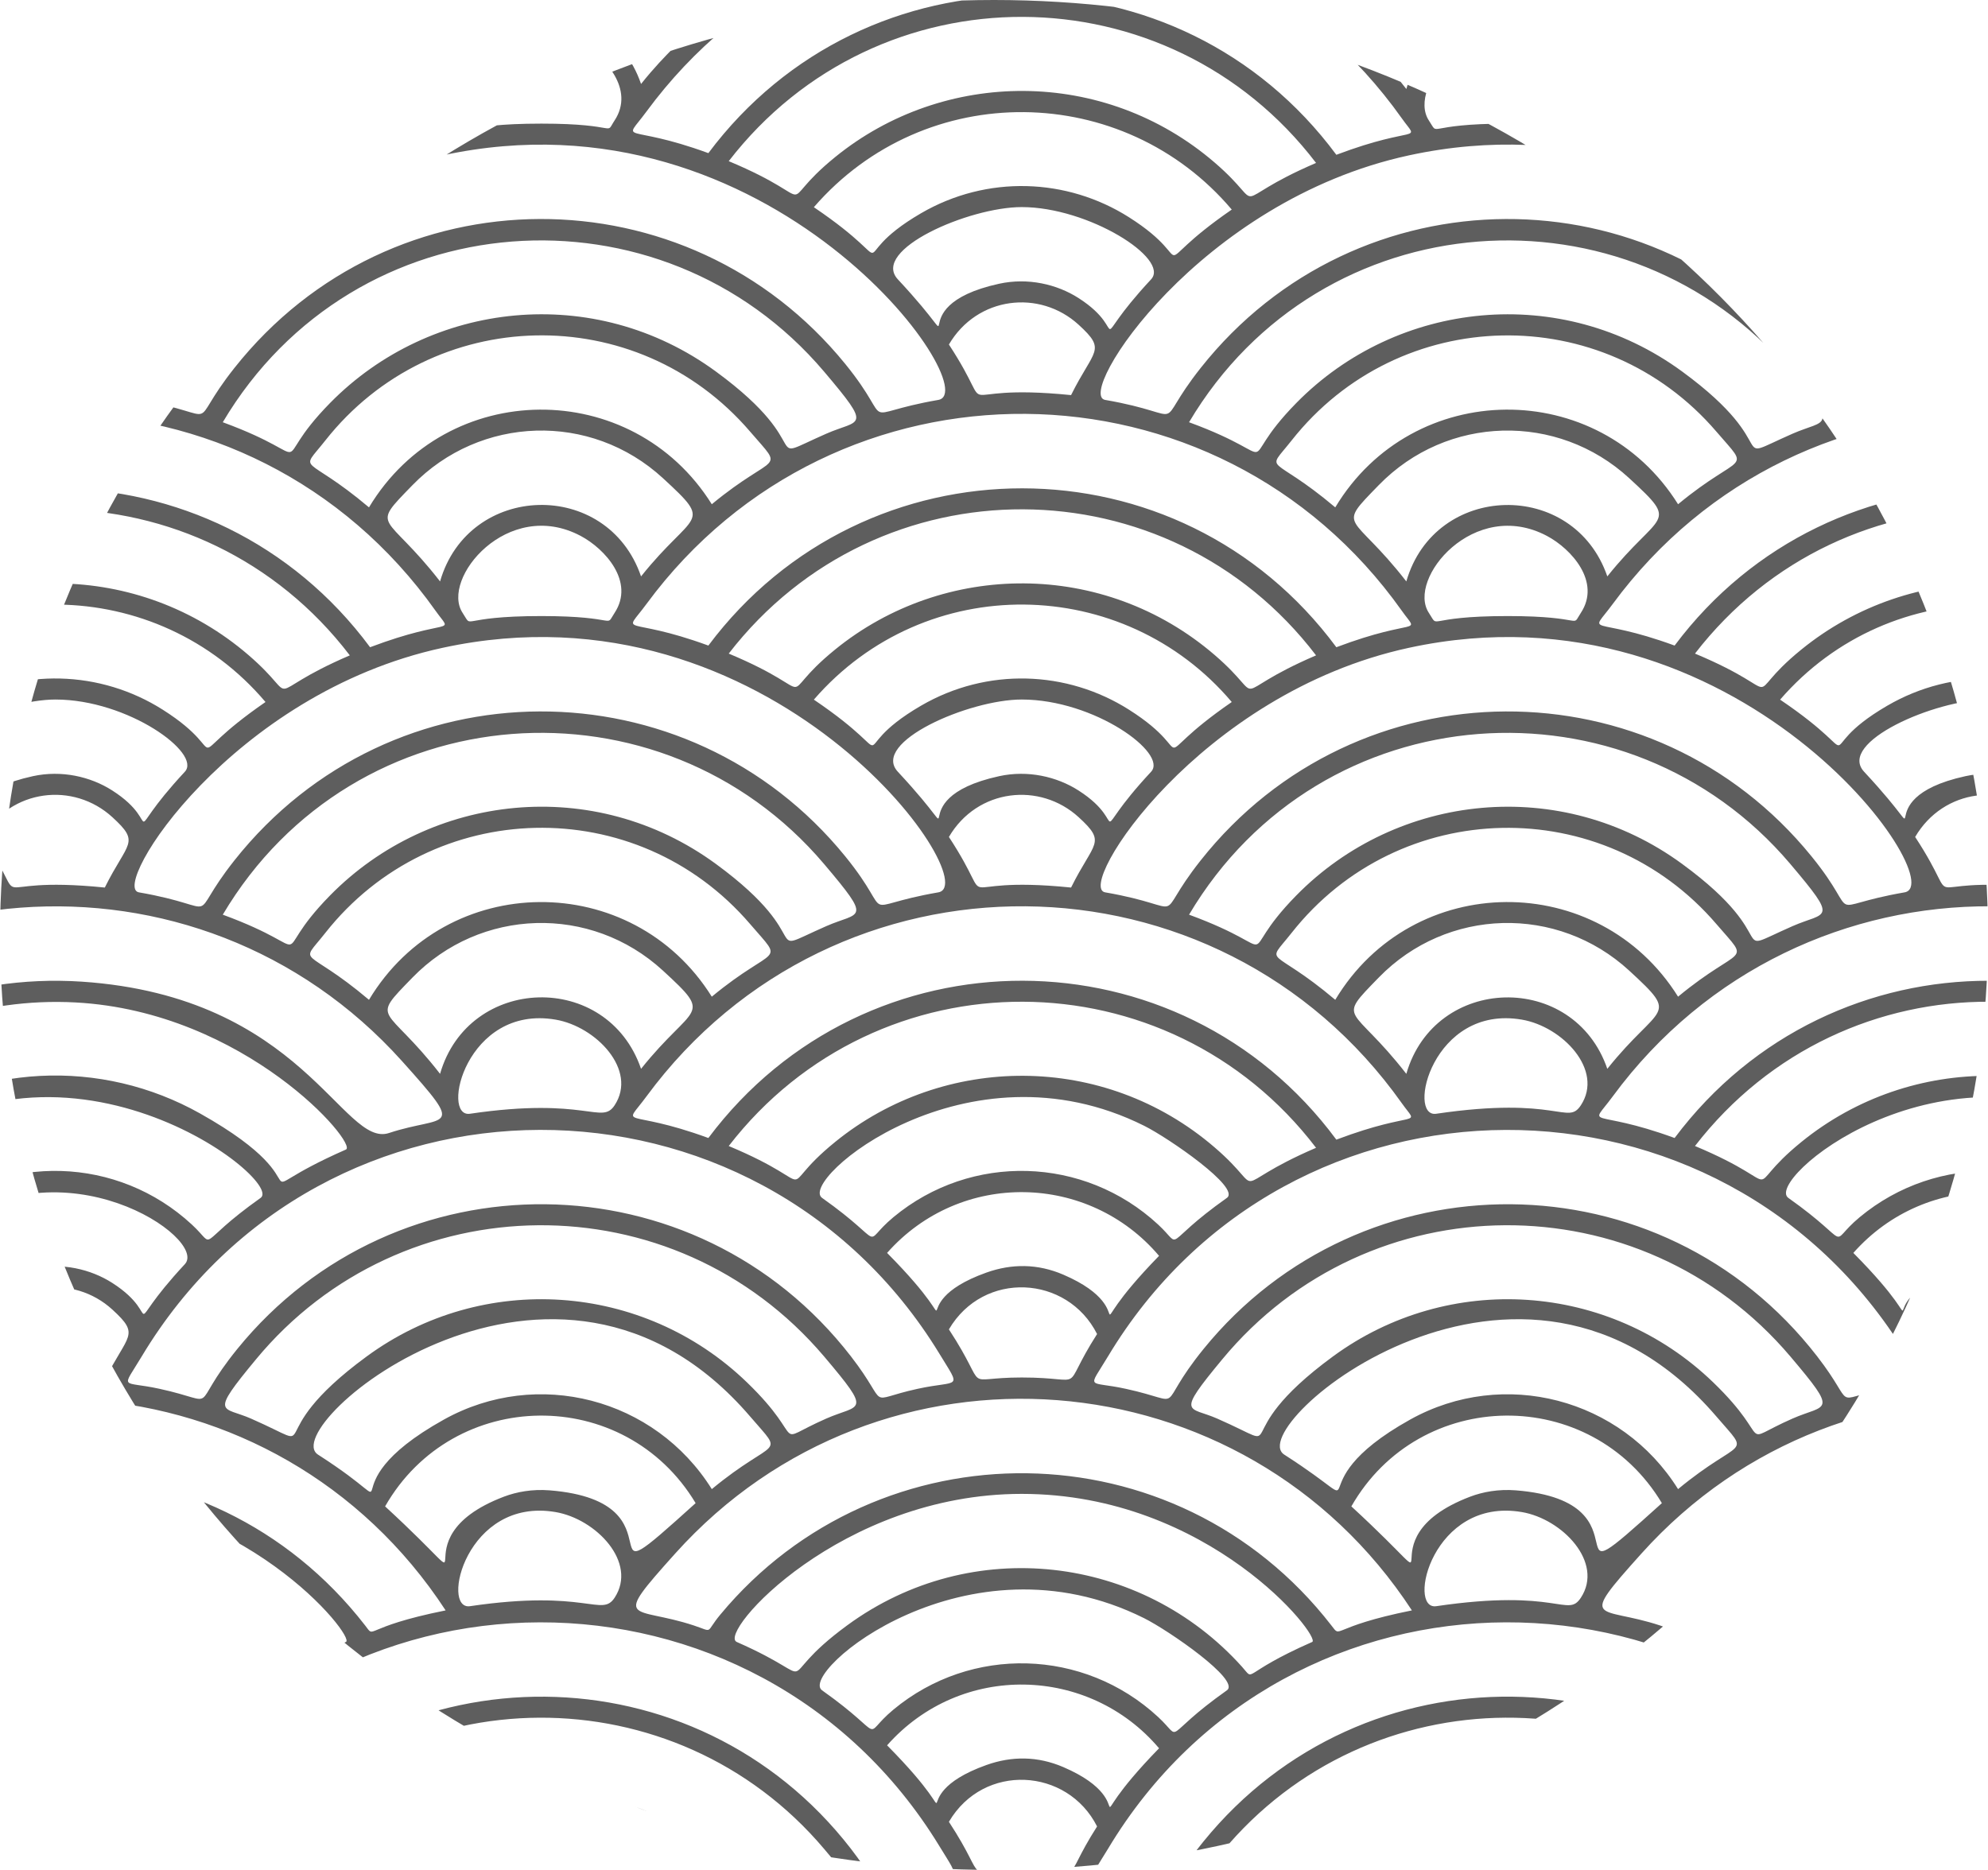 <?xml version="1.0" encoding="utf-8"?>
<!-- Generator: Adobe Illustrator 16.0.0, SVG Export Plug-In . SVG Version: 6.00 Build 0)  -->
<!DOCTYPE svg PUBLIC "-//W3C//DTD SVG 1.1//EN" "http://www.w3.org/Graphics/SVG/1.1/DTD/svg11.dtd">
<svg version="1.1" id="Layer_1" xmlns="http://www.w3.org/2000/svg" xmlns:xlink="http://www.w3.org/1999/xlink" x="0px" y="0px"
	 width="181.016px" height="170.293px" viewBox="0 0 181.016 170.293" enable-background="new 0 0 181.016 170.293"
	 xml:space="preserve">
<g>
	<defs>
		<ellipse id="SVGID_3_" cx="90.508" cy="85.146" rx="90.508" ry="85.146"/>
	</defs>
	<clipPath id="SVGID_2_">
		<use xlink:href="#SVGID_3_"  overflow="visible"/>
	</clipPath>
	<g clip-path="url(#SVGID_2_)">
		<path fill="#5E5E5E" d="M435.633-50.957v-1.965c-11.068,2.354-21.385,8.93-28.213,19.777c-4.17-0.586-8.418-0.613-12.863,0.059
			c-17.402-27.744-57.656-27.799-75.119-0.059c-4.168-0.586-8.416-0.613-12.863,0.059c-17.402-27.744-57.656-27.799-75.117-0.059
			c-4.17-0.586-8.418-0.613-12.863,0.059c-17.404-27.744-57.658-27.799-75.119-0.059c-4.17-0.586-8.418-0.613-12.863,0.059
			c-17.404-27.744-57.658-27.799-75.119-0.059c-4.17-0.586-8.418-0.613-12.863,0.059C25.226-60.83-15.028-60.885-32.49-33.145
			c-3.013-0.424-6.069-0.551-9.209-0.338v1.932c2.586-0.18,5.295-0.135,8.133,0.209C-12.675-28.811,1.51-9.129-2.543-8.426
			c-8.771,1.521-2.471,2.975-10.242-5.26c-7.859-8.328-18.556-11.963-28.914-11.074v1.916c10.301-0.912,21.003,2.881,28.521,11.582
			c4.786,5.541,3.437,4.592,0.434,5.912c-5.225,2.299-1.498,2.23-7.231-3.303c-6.061-5.848-14.055-8.277-21.724-7.412v1.965
			c7.959-0.955,16.301,1.891,22.025,8.568c3.227,3.764,2.361,1.764-3.496,6.607c-4.212-6.734-11.648-9.496-18.53-8.359v1.943
			c4.886-0.916,10.121,0.395,14.088,4.049c4.687,4.316,2.798,2.926-1.999,8.938c-1.895-5.523-7.495-7.5-12.089-6.033v2.094
			c1.913-0.848,4.237-0.998,6.596,0.256c2.207,1.172,4.944,4.174,3.083,7.004c-0.942,1.436,0.625,0.291-6.67,0.291
			c-1.23,0-2.203,0.033-3.009,0.082v1.955C-15.074,11.336,1.568,35.707-2.543,36.42c-7.785,1.352-3.676,2.633-8.467-3.266
			c-7.832-9.641-19.438-14.016-30.689-13.072v1.953c10.439-0.92,21.273,2.969,28.753,11.805c4.454,5.262,3.261,4.311,0.202,5.656
			c-6.324,2.783-0.414,1.4-10.044-5.656c-5.682-4.166-12.434-5.756-18.911-5.023v1.912c7.931-0.963,16.257,1.857,22.025,8.586
			c3.227,3.764,2.361,1.762-3.496,6.607c-4.205-6.723-11.643-9.496-18.53-8.363v1.947c4.886-0.916,10.121,0.395,14.088,4.049
			c4.688,4.316,2.794,2.932-1.999,8.938c-1.9-5.539-7.498-7.502-12.089-6.033v2.094c1.913-0.848,4.237-0.998,6.596,0.256
			c2.207,1.172,4.944,4.174,3.083,7.004c-0.938,1.428,0.563,0.291-6.67,0.291c-1.23,0-2.203,0.033-3.009,0.082v1.986
			c14.786-1.027,30.042,5.57,38.973,19.824c2.289,3.656,1.959,2.961,0.184,3.27c-7.785,1.35-3.676,2.631-8.467-3.268
			c-7.849-9.66-19.451-14.018-30.689-13.068v1.963c1.439-0.131,2.922-0.182,4.459-0.115C-19.625,67.535-8.044,82.473-10.949,83.6
			c-9.012,3.502-1.428,3.346-10.95-4.25c-5.863-4.676-12.997-6.461-19.8-5.691v1.938c0.872-0.115,1.759-0.188,2.664-0.201
			c12.453-0.15,23.098,10.357,20.184,12.23c-8.621,5.543-0.45,2.211-11.502-3.471c-3.576-1.838-7.548-2.404-11.346-1.768v1.945
			c9.549-1.627,18.783,5.975,15.734,8.963c-1.31,1.285-2.509,2.619-3.646,4.043c-1.903-5.549-7.5-7.49-12.089-6.018v2.027
			c5.811-2.502,12.279,3.354,9.679,7.311c-0.942,1.434,0.596,0.291-6.67,0.291c-1.23,0-2.203,0.033-3.009,0.08v1.99
			c14.776-1.035,30.025,5.539,38.973,19.822c2.291,3.658,1.963,2.961,0.184,3.27c-7.789,1.35-3.674,2.635-8.467-3.268
			c-7.9-9.707-19.488-14.021-30.689-13.068v1.961c1.439-0.129,2.922-0.18,4.459-0.115c17.646,0.754,29.19,15.699,26.291,16.824
			c-9.012,3.502-1.428,3.344-10.95-4.25c-5.84-4.658-12.977-6.461-19.8-5.691v1.936c0.872-0.115,1.76-0.188,2.664-0.199
			c12.885-0.18,22.958,10.447,20.184,12.23c-8.623,5.543-0.449,2.211-11.502-3.471c-3.633-1.867-7.6-2.396-11.346-1.768v1.947
			c9.549-1.627,18.783,5.973,15.734,8.961c-1.326,1.301-2.526,2.641-3.646,4.043c-1.9-5.539-7.498-7.488-12.089-6.018v1.988
			c1.194-0.518,2.624-0.738,4.305-0.451c3.682,0.627,7.486,4.586,5.375,7.801c-1.044,1.588-2.208-0.229-9.679,0.369v1.984
			c14.91-1.053,30.312,5.637,39.235,20.24c2.086,3.418,1.837,2.393-1.968,3.227c-4.924,1.076-2.381,1.813-6.064-2.949
			c-7.84-10.135-19.716-14.688-31.203-13.723v1.914c10.479-0.92,21.313,3.021,28.753,11.809c4.454,5.262,3.261,4.313,0.202,5.656
			c-5.224,2.299-1.504,2.225-7.231-3.301c-6.005-5.793-14.01-8.258-21.724-7.389v1.971c7.063-1.141,15.135,0.502,22.025,8.539
			c3.208,3.74,2.378,1.748-3.496,6.607c-4.032-6.447-11.429-9.555-18.53-8.369v1.951c6.338-1.168,13.268,1.379,17.057,7.693
			c-11.062,9.998-0.435-0.135-13.289-1.164c-1.421-0.113-2.697,0.096-3.768,0.449v1.979c1.194-0.516,2.624-0.736,4.305-0.449
			c3.682,0.627,7.487,4.586,5.375,7.801c-1.09,1.658-1.859-0.289-9.679,0.363v1.99c14.926-1.047,30.332,5.672,39.235,20.24
			c2.086,3.416,1.837,2.393-1.968,3.227c-4.924,1.076-2.382,1.813-6.064-2.949c-7.801-10.086-19.687-14.686-31.203-13.729v1.92
			c10.476-0.918,21.309,3.018,28.753,11.809c4.454,5.262,3.261,4.313,0.202,5.656c-5.224,2.299-1.504,2.225-7.231-3.301
			c-6.024-5.813-14.026-8.258-21.724-7.389v1.961c7.057-1.143,15.124,0.498,22.025,8.549c3.225,3.76,2.361,1.762-3.496,6.607
			c-4.032-6.447-11.429-9.555-18.53-8.371v1.953c6.338-1.168,13.268,1.379,17.057,7.693c-11.065,10-0.381-0.139-13.289-1.164
			c-1.425-0.113-2.701,0.098-3.768,0.449v1.979c1.194-0.516,2.624-0.736,4.305-0.449c3.682,0.627,7.487,4.586,5.375,7.801
			c-1.09,1.658-1.859-0.289-9.679,0.363v2.283c17.665-1.363,36.107,7.484,43.189,28.434c8.748,25.871-8.863,36.637-2.347,36.637
			c3.235-5.281,5.377-11.295,6.157-17.723c0.781,6.428,2.923,12.441,6.158,17.723c7.362,0-11.699-9.729-2.234-36.971
			c15.621-44.959,82.479-33.705,82.479,13.881c0,19.094-10.312,23.09-4.579,23.09c3.236-5.281,5.377-11.295,6.158-17.723
			c0.781,6.428,2.922,12.441,6.158,17.723c6.686,0-4.579-2.385-4.579-23.09c0-47.791,67.411-58.453,82.593-13.547
			c8.748,25.873-8.864,36.637-2.348,36.637c3.236-5.281,5.377-11.295,6.158-17.723c0.781,6.428,2.922,12.441,6.158,17.723
			c7.361,0-11.699-9.729-2.234-36.971c15.709-45.213,82.479-33.422,82.479,13.881c0,19.094-10.311,23.09-4.578,23.09
			c3.234-5.281,5.377-11.295,6.158-17.723c0.781,6.428,2.922,12.441,6.156,17.723c6.688,0-4.578-2.385-4.578-23.09
			c0-47.824,67.336-58.682,82.592-13.547c8.752,25.879-8.865,36.637-2.346,36.637c3.234-5.281,5.377-11.295,6.158-17.723
			c0.779,6.428,2.922,12.441,6.156,17.723c7.354,0-11.699-9.756-2.232-36.971c12.334-35.512,56.27-35.799,74.479-11.324v-2.762
			c-0.494-0.582-1.125-1.299-1.951-2.189c-1.057-1.135-0.031-2.549,1.951-3.773v-2.152c-0.814,0.484-1.605,1.021-2.352,1.643
			c-3.123,2.594-0.324,2.623-6.5-1.754c-1.184-0.836,2.607-4.932,8.852-7.365v-2.094c-2.285,0.85-4.5,2.025-6.574,3.549
			c-7.377,5.404-1.563,5.238-10.045,1.506c-1.434-0.631,5.432-8.816,16.619-12.117v-2.016c-6.826,1.834-13.203,5.717-18.125,11.648
			c-1.406,1.703-0.561,1.592-2.42,0.979c-5.607-1.852-7.576,0.014-1.676-6.555c6.188-6.891,13.996-11.201,22.221-13.041v-1.984
			c-0.053,0.01-0.1,0.018-0.154,0.031c-4.93,1.078-2.381,1.813-6.066-2.949c-14.02-18.164-41.336-18.561-55.873-0.686
			c-4.625,5.711-1.285,4.9-7.078,3.635c-3.508-0.77-3.506,0.17-1.631-2.949c15.861-26.428,53.287-27.477,70.803-3.004v-3.221
			c-0.65-0.789-1.58-1.838-2.932-3.205c0.895-1.012,1.883-1.871,2.932-2.604v-2.291c-0.813,0.482-1.604,1.02-2.352,1.641
			c-3.123,2.594-0.324,2.623-6.5-1.754c-1.184-0.836,2.607-4.932,8.852-7.365v-2.094c-2.285,0.85-4.5,2.025-6.574,3.549
			c-7.377,5.406-1.563,5.238-10.045,1.506c-1.434-0.629,5.432-8.814,16.619-12.117v-2.012c-6.842,1.842-13.221,5.734-18.125,11.645
			c-1.406,1.703-0.561,1.592-2.42,0.979c-5.611-1.854-7.576,0.016-1.676-6.555c6.188-6.887,13.996-11.199,22.221-13.041v-1.984
			c-0.053,0.01-0.1,0.02-0.154,0.031c-4.922,1.076-2.383,1.813-6.064-2.949c-14.043-18.145-41.336-18.584-55.875-0.686
			c-4.629,5.717-1.275,4.902-7.078,3.635c-3.508-0.77-3.506,0.17-1.631-2.949c15.898-26.512,53.326-27.41,70.803-3.002v-3.209
			c-0.494-0.582-1.125-1.299-1.951-2.189c-1.057-1.135-0.031-2.549,1.951-3.773v-2.15c-0.813,0.482-1.604,1.02-2.352,1.641
			c-3.123,2.594-0.324,2.623-6.5-1.754c-1.184-0.836,2.607-4.932,8.852-7.363v-2.096c-2.285,0.85-4.5,2.025-6.576,3.549
			c-7.375,5.406-1.561,5.238-10.043,1.506c-1.434-0.629,5.432-8.814,16.619-12.117v-2.012c-6.842,1.844-13.221,5.736-18.125,11.645
			c-1.406,1.703-0.561,1.592-2.42,0.979c-5.598-1.848-7.576,0.018-1.676-6.555c6.189-6.889,13.996-11.199,22.221-13.039v-1.986
			c-0.053,0.012-0.1,0.02-0.154,0.031c-4.926,1.076-2.381,1.813-6.066-2.949c-14.057-18.191-41.355-18.539-55.873-0.686
			c-4.627,5.713-1.287,4.9-7.078,3.635c-3.5-0.768-3.502,0.168-1.631-2.949c15.891-26.477,53.311-27.438,70.803-3.002v-3.209
			c-0.494-0.582-1.125-1.299-1.951-2.189c-1.057-1.135-0.031-2.549,1.951-3.771v-2.152c-0.813,0.482-1.604,1.02-2.352,1.641
			c-3.125,2.596-0.324,2.621-6.5-1.754c-1.184-0.836,2.607-4.93,8.852-7.363v-2.096c-2.285,0.85-4.498,2.027-6.576,3.549
			c-7.346,5.385-1.564,5.238-10.043,1.508c-1.52-0.67,5.477-8.809,16.619-12.107v-2.004c-7.361,1.99-14.188,6.352-19.205,13.059
			c-7.617-2.791-7.883-0.738-5.631-3.795c6.42-8.719,15.326-14.141,24.836-16.27v-1.969c-5.4,1.176-2.355,1.791-6.732-3.605
			c-14.387-17.707-41.34-17.637-55.629,0.359c-4.619,5.834-0.594,4.314-8.699,2.908c-2.76-0.479,8.508-18.119,27.662-22.27
			c21.428-4.641,37.58,8.387,43.398,16.443v-2.965c-0.494-0.584-1.125-1.301-1.951-2.189c-1.057-1.137-0.031-2.551,1.951-3.775
			v-2.15c-0.813,0.484-1.604,1.021-2.352,1.641c-3.125,2.596-0.324,2.623-6.5-1.752c-1.18-0.836,2.609-4.924,8.852-7.354v-2.086
			c-2.734,1.006-5.33,2.445-7.66,4.342c-5.939,4.824-0.617,4.164-9.693,0.371c4.648-6.014,10.771-9.943,17.354-11.828v-1.973
			c-7.346,1.984-14.17,6.338-19.205,13.07c-7.617-2.789-7.883-0.738-5.631-3.793c6.408-8.703,15.316-14.137,24.836-16.271v-1.969
			c-5.4,1.176-2.355,1.791-6.732-3.604c-14.387-17.709-41.34-17.639-55.629,0.357c-4.619,5.834-0.594,4.314-8.699,2.908
			c-2.65-0.459,8.375-18.092,27.662-22.27c21.514-4.658,37.602,8.357,43.398,16.42v-2.941c-0.494-0.584-1.125-1.301-1.951-2.189
			c-1.08-1.16-0.004-2.553,1.951-3.758v-2.166c-7.291,4.313-0.879,5.26-9.602-0.646c2.736-3.156,6.041-5.432,9.602-6.859V9.963
			c-2.734,1.006-5.33,2.447-7.66,4.342c-5.922,4.811-0.65,4.15-9.693,0.371c4.648-6.014,10.771-9.943,17.354-11.828V0.877
			c-7.346,1.982-14.17,6.338-19.205,13.068c-7.617-2.789-7.883-0.738-5.631-3.793c6.408-8.703,15.316-14.137,24.836-16.271v-1.969
			c-6.232,1.361-1.305,2.035-8.508-5.598c-14.365-15.219-38.262-14.824-52.203,0.432c-7.303,7.996-1.117,6.43-10.35,4.828
			c-2.975-0.516,13.123-26.385,41.771-22.916c13.844,1.678,24.68,10.826,29.289,17.051v-2.828c-0.93-1.148-1.893-2.268-2.932-3.316
			c0.893-1.01,1.881-1.869,2.932-2.604v-2.283c-1.563,0.934-3.025,2.107-4.316,3.553c-1.652-1.529-3.416-2.939-5.285-4.207
			c2.734-3.154,6.041-5.438,9.602-6.873v-2.066c-4.191,1.547-8.082,4.168-11.238,7.885c-1.945-1.197-3.986-2.248-6.115-3.139
			c4.637-5.998,10.76-9.945,17.354-11.846v-1.992c-7.328,1.984-14.143,6.344-19.205,13.107c-2.234-0.818-4.557-1.451-6.941-1.902
			C415.939-42.637,425.436-48.68,435.633-50.957z M318.363-31.342c20.887,2.531,35.102,22.209,31.021,22.916
			c-8.773,1.523-2.471,2.975-10.242-5.26c-14.418-15.277-38.313-14.771-52.201,0.432c-7.502,8.209-1.045,6.443-10.352,4.828
			C273.611-8.941,289.721-34.809,318.363-31.342z M331.953,215.576c-9.518-9.182-24.121-10.055-34.617-2.355
			c-10.215,7.482-3.412,8.797-10.545,5.656c-2.576-1.133-3.832-0.207,0.461-5.389c13.469-16.256,38.258-16.227,51.73-0.268
			c4.453,5.262,3.26,4.313,0.201,5.656C333.959,221.178,337.689,221.111,331.953,215.576z M328.76,225.305
			c-5.162-8.254-15.865-11.086-24.398-6.332c-11.078,6.17-2.229,9.121-11.463,3.189c-3.854-2.479,21.604-24.17,39.357-3.467
			C335.482,222.463,334.615,220.457,328.76,225.305z M341.432,213.221c-14.133-18.262-41.43-18.467-55.873-0.686
			c-4.637,5.705-1.266,4.906-7.08,3.635c-3.506-0.768-3.506,0.17-1.631-2.949c16.393-27.332,55.932-27.582,72.617-0.277
			c2.09,3.416,1.832,2.395-1.967,3.227C342.572,217.246,345.115,217.982,341.432,213.221z M243.971,215.576
			c-9.455-9.123-24.061-10.098-34.617-2.355c-10.213,7.482-3.412,8.797-10.545,5.656c-2.576-1.133-3.824-0.215,0.461-5.389
			c13.418-16.23,38.193-16.254,51.73-0.268c4.453,5.262,3.262,4.313,0.203,5.656C245.979,221.176,249.699,221.104,243.971,215.576z
			 M240.777,225.305c-5.172-8.27-15.879-11.076-24.396-6.332c-11.088,6.168-2.225,9.125-11.463,3.189
			c-3.871-2.49,21.6-24.172,39.355-3.465C247.498,222.457,246.635,220.459,240.777,225.305z M253.449,213.221
			c-14.045-18.162-41.346-18.564-55.873-0.686c-4.633,5.707-1.273,4.904-7.08,3.635c-3.506-0.768-3.504,0.17-1.629-2.949
			c16.389-27.332,55.928-27.584,72.615-0.277c2.086,3.416,1.836,2.393-1.967,3.227C254.592,217.246,257.133,217.982,253.449,213.221
			z M155.988,215.576c-9.576-9.236-24.188-10.004-34.616-2.355c-10.214,7.482-3.413,8.797-10.546,5.656
			c-2.576-1.133-3.826-0.215,0.461-5.389c13.444-16.264,38.24-16.225,51.73-0.268c4.454,5.262,3.26,4.313,0.203,5.656
			C157.994,221.176,161.723,221.109,155.988,215.576z M152.795,225.305c-5.172-8.27-15.879-11.076-24.396-6.332
			c-11.088,6.17-2.212,9.135-11.464,3.189c-3.853-2.479,21.599-24.17,39.356-3.467C159.516,222.459,158.652,220.457,152.795,225.305
			z M165.468,213.221c-14.069-18.191-41.37-18.535-55.874-0.686c-4.633,5.707-1.271,4.904-7.08,3.635
			c-3.508-0.77-3.504,0.17-1.629-2.949c16.39-27.33,55.93-27.582,72.615-0.277c2.086,3.416,1.838,2.393-1.967,3.227
			C166.608,217.246,169.15,217.982,165.468,213.221z M68.006,215.576c-9.502-9.17-24.119-10.055-34.615-2.355
			c-10.215,7.482-3.412,8.797-10.546,5.656c-2.577-1.133-3.825-0.215,0.46-5.389c13.418-16.23,38.217-16.252,51.731-0.268
			c4.454,5.262,3.26,4.313,0.202,5.656C70.014,221.176,73.734,221.102,68.006,215.576z M64.813,225.305
			c-5.184-8.287-15.895-11.068-24.396-6.332c-11.086,6.168-2.225,9.125-11.463,3.189c-3.85-2.475,21.602-24.166,39.355-3.467
			C71.535,222.461,70.67,220.457,64.813,225.305z M77.486,213.221c-14.068-18.189-41.369-18.539-55.875-0.686
			c-4.632,5.707-1.273,4.904-7.08,3.635c-3.505-0.768-3.504,0.17-1.629-2.949c16.335-27.264,55.891-27.646,72.616-0.277
			c2.086,3.418,1.837,2.393-1.968,3.227C78.627,217.246,81.169,217.982,77.486,213.221z M112.157-25.76
			c-1.858,1.281-3.609,2.703-5.247,4.246c-7.223-8.398-20.096-8.572-27.521-0.256c-1.652-1.529-3.414-2.939-5.283-4.207
			C84.246-37.68,102.219-37.502,112.157-25.76z M72.467-27.031c-1.945-1.197-3.987-2.248-6.113-3.139
			c13.581-17.572,39.93-17.588,53.479,0.162c-2.106,0.904-4.126,1.973-6.05,3.18C103.064-39.715,83.385-39.893,72.467-27.031z
			 M105.537-20.166c-1.613,1.656-3.096,3.438-4.438,5.328c-3.709-5.693-11.898-5.906-15.885-0.354
			c-1.347-1.859-2.829-3.615-4.441-5.244C87.41-27.938,99.057-27.822,105.537-20.166z M99.894-13.047
			c-0.86,1.348-1.654,2.742-2.368,4.184c-11.77-1.189-6.395,2.615-11.124-4.607C89.518-18.785,97.129-18.52,99.894-13.047z
			 M127.64,10.775c1.641,2.313,1.466,0.521-5.96,3.322C107.42-5.158,78.813-5.186,64.5,13.945c-7.617-2.789-7.882-0.736-5.631-3.793
			C76.023-13.139,110.836-12.918,127.64,10.775z M200.139-25.76c-1.857,1.281-3.609,2.703-5.246,4.246
			c-7.223-8.398-20.096-8.572-27.521-0.256c-1.652-1.529-3.415-2.939-5.284-4.207C172.229-37.68,190.201-37.502,200.139-25.76z
			 M160.448-27.031c-1.944-1.197-3.986-2.248-6.113-3.139c13.581-17.572,39.931-17.588,53.479,0.162
			c-2.105,0.904-4.125,1.973-6.049,3.18C191.047-39.715,171.367-39.893,160.448-27.031z M193.52-20.166
			c-1.613,1.656-3.096,3.438-4.438,5.328c-3.709-5.693-11.899-5.906-15.885-0.354c-1.348-1.859-2.83-3.615-4.442-5.244
			C175.393-27.936,187.039-27.822,193.52-20.166z M187.877-13.047c-0.861,1.348-1.654,2.742-2.369,4.184
			c-11.771-1.189-6.393,2.617-11.125-4.607C177.5-18.785,185.111-18.52,187.877-13.047z M215.621,10.775
			c1.635,2.303,1.475,0.518-5.959,3.322c-14.268-19.266-42.875-19.271-57.181-0.152c-7.616-2.789-7.882-0.736-5.63-3.793
			C163.971-13.092,198.781-12.973,215.621,10.775z M288.121-25.76c-1.857,1.281-3.609,2.703-5.248,4.246
			c-7.221-8.398-20.094-8.572-27.52-0.256c-1.652-1.529-3.416-2.939-5.285-4.207C260.209-37.68,278.182-37.502,288.121-25.76z
			 M248.43-27.031c-1.943-1.197-3.986-2.248-6.113-3.139c13.582-17.572,39.932-17.588,53.48,0.162
			c-2.105,0.904-4.125,1.973-6.049,3.18C279.029-39.715,259.35-39.893,248.43-27.031z M281.502-20.166
			c-1.613,1.656-3.096,3.438-4.438,5.328c-3.709-5.693-11.9-5.906-15.885-0.354c-1.348-1.859-2.83-3.615-4.443-5.244
			C263.375-27.938,275.021-27.822,281.502-20.166z M275.857-13.047c-0.861,1.348-1.654,2.742-2.367,4.184
			c-11.771-1.189-6.395,2.617-11.125-4.607C265.482-18.785,273.094-18.52,275.857-13.047z M303.604,10.775
			c1.641,2.313,1.467,0.521-5.961,3.322c-14.305-19.318-42.914-19.219-57.18-0.152c-7.615-2.789-7.881-0.736-5.629-3.793
			C252-13.154,286.813-12.902,303.604,10.775z M281.412,201.207c-6.816-6.311-17.104-6.473-24.094-0.67
			c-3.127,2.596-0.324,2.623-6.5-1.754c-2.227-1.574,13.131-14.66,29.328-6.566c2.221,1.109,8.82,5.656,7.531,6.566
			C281.52,203.146,283.818,203.436,281.412,201.207z M281.502,204.061c-8.289,8.506-0.818,5.113-8.709,1.715
			c-2.314-0.996-4.676-1.025-7.012-0.191c-8.439,3.012-0.615,6.715-9.045-1.793C263.422,196.238,275.107,196.506,281.502,204.061z
			 M253.096,192.873c-7.377,5.404-1.563,5.24-10.045,1.506c-1.797-0.789,9.453-13.486,25.945-13.486
			c17.018,0,27.363,13.086,26.449,13.486c-6.686,2.941-5.121,3.672-6.396,2.252C279.871,186.416,264.406,184.576,253.096,192.873z
			 M241.545,191.895c-1.41,1.701-0.555,1.594-2.42,0.979c-5.609-1.852-7.576,0.016-1.676-6.555
			c18.643-20.746,51.793-18.209,67.074,5.186c-7.539,1.514-6.361,2.627-7.334,1.369
			C283.045,174.629,255.988,174.488,241.545,191.895z M226.016,180.57c-1.596-0.127-3.021,0.141-4.164,0.574
			c-10.514,4-0.137,10.734-10.822,0.887c6.227-10.893,21.814-11.063,28.273-0.297C228.242,191.732,238.869,181.6,226.016,180.57z
			 M231.926,190.35c-1.234,1.877-2.051-0.871-13.168,0.771c-2.701,0.393-0.342-9.959,7.795-8.572
			C230.236,183.176,234.039,187.137,231.926,190.35z M193.43,201.207c-6.752-6.25-17.035-6.529-24.094-0.67
			c-3.126,2.596-0.324,2.623-6.5-1.754c-2.217-1.568,13.158-14.646,29.328-6.566c2.213,1.105,8.82,5.654,7.531,6.566
			C193.537,203.146,195.836,203.436,193.43,201.207z M193.52,204.061c-8.289,8.506-0.818,5.113-8.709,1.715
			c-2.348-1.01-4.707-1.014-7.012-0.191c-8.439,3.012-0.615,6.715-9.044-1.793C175.458,196.219,187.139,196.525,193.52,204.061z
			 M165.113,192.873c-7.376,5.404-1.563,5.238-10.045,1.506c-1.801-0.791,9.469-13.486,25.947-13.486
			c17.029,0,27.373,13.08,26.447,13.486c-6.727,2.961-5.111,3.682-6.395,2.252C191.92,186.451,176.46,184.551,165.113,192.873z
			 M153.563,191.896c-1.412,1.699-0.553,1.592-2.419,0.977c-5.499-1.816-7.565,0.002-1.677-6.555
			c18.599-20.707,51.773-18.24,67.074,5.186c-7.541,1.514-6.361,2.627-7.332,1.369C194.982,174.523,167.916,174.588,153.563,191.896
			z M138.033,180.57c-1.596-0.127-3.021,0.141-4.163,0.574c-10.5,3.994-0.149,10.721-10.823,0.887
			c6.221-10.883,21.811-11.07,28.274-0.297C140.256,191.732,150.891,181.6,138.033,180.57z M143.944,190.35
			c-1.226,1.863-2.033-0.873-13.169,0.771c-2.7,0.391-0.342-9.959,7.795-8.572C142.252,183.176,146.057,187.135,143.944,190.35z
			 M105.447,201.207c-6.751-6.25-17.035-6.529-24.094-0.67c-3.125,2.596-0.323,2.623-6.5-1.754
			c-2.221-1.572,13.137-14.658,29.328-6.566c2.214,1.105,8.822,5.656,7.531,6.566C105.555,203.146,107.854,203.436,105.447,201.207z
			 M105.537,204.061c-8.289,8.506-0.818,5.113-8.709,1.715c-2.348-1.01-4.707-1.014-7.012-0.191
			c-8.439,3.012-0.615,6.715-9.043-1.793C87.473,196.223,99.156,196.521,105.537,204.061z M77.131,192.873
			c-7.375,5.404-1.563,5.24-10.045,1.506c-1.797-0.789,9.456-13.486,25.947-13.486c16.977,0,27.4,13.068,26.447,13.486
			c-6.723,2.959-5.113,3.68-6.396,2.252C103.904,186.412,88.439,184.582,77.131,192.873z M65.58,191.896
			c-1.412,1.699-0.553,1.592-2.418,0.977c-5.5-1.816-7.564-0.002-1.677-6.555c18.638-20.752,51.799-18.199,67.073,5.186
			c-7.541,1.514-6.359,2.627-7.332,1.369C107.086,174.635,80.021,174.482,65.58,191.896z M125.539-0.664
			c6.213-6.387,16.277-6.646,22.814-0.627c4.688,4.318,2.795,2.93-2,8.938c-3.054-8.902-15.698-8.584-18.301,0.459
			C123.077,1.701,121.584,3.402,125.539-0.664z M121.581,1.361c-5.937-5.01-6.414-3.002-3.979-6.09
			c9.813-12.445,28.441-12.754,38.689-0.803c3.225,3.762,2.361,1.762-3.496,6.607C145.541-10.52,128.641-10.395,121.581,1.361z
			 M140.861,3.963c2.206,1.172,4.943,4.174,3.083,7.004c-0.938,1.428,0.563,0.291-6.67,0.291c-7.724,0-6.147,1.268-7.172-0.291
			C128.067,7.871,134.226,0.441,140.861,3.963z M173.421,36.42c-7.784,1.352-3.676,2.633-8.466-3.266
			c-14.365-17.713-41.4-17.627-55.629,0.357c-4.619,5.834-0.607,4.313-8.699,2.908c-2.742-0.475,8.519-18.123,27.661-22.27
			C158.377,7.635,177.818,35.658,173.421,36.42z M213.521-0.664c6.154-6.326,16.217-6.703,22.814-0.627
			c4.686,4.316,2.797,2.926-2,8.938c-3.049-8.889-15.695-8.598-18.301,0.457C211.059,1.701,209.564,3.402,213.521-0.664z
			 M209.563,1.361c-5.936-5.01-6.412-3.004-3.979-6.09c9.813-12.445,28.443-12.754,38.689-0.803
			c3.225,3.764,2.359,1.764-3.496,6.607C233.5-10.557,216.602-10.359,209.563,1.361z M228.844,3.963
			c2.205,1.172,4.943,4.174,3.082,7.004c-0.941,1.436,0.625,0.291-6.67,0.291c-7.748,0-6.148,1.266-7.172-0.291
			C215.994,7.787,222.291,0.484,228.844,3.963z M261.402,36.42c-7.783,1.352-3.676,2.633-8.465-3.266
			c-14.34-17.65-41.33-17.695-55.629,0.357c-4.619,5.834-0.607,4.313-8.699,2.908c-2.76-0.479,8.506-18.119,27.66-22.27
			C246.342,7.639,265.816,35.656,261.402,36.42z M243.971,170.73c-9.557-9.223-24.174-10.016-34.617-2.355
			c-10.213,7.482-3.412,8.797-10.545,5.656c-2.576-1.133-3.826-0.213,0.461-5.387c13.393-16.203,38.164-16.291,51.73-0.27
			c4.453,5.262,3.262,4.313,0.203,5.656C245.979,176.33,249.699,176.258,243.971,170.73z M240.777,180.459
			c-5.172-8.27-15.879-11.076-24.396-6.332c-11.633,6.477-1.957,9.301-11.463,3.189c-3.871-2.49,21.604-24.168,39.355-3.465
			C247.48,177.592,246.65,175.6,240.777,180.459z M253.449,168.375c-14.148-18.295-41.455-18.432-55.873-0.686
			c-4.633,5.707-1.271,4.904-7.08,3.635c-3.506-0.768-3.504,0.17-1.629-2.949c16.32-27.217,55.852-27.709,72.615-0.277
			c2.086,3.416,1.836,2.393-1.967,3.227C254.592,172.4,257.133,173.137,253.449,168.375z M155.988,170.73
			c-9.633-9.293-24.252-9.957-34.616-2.355c-10.214,7.482-3.413,8.797-10.546,5.656c-2.576-1.133-3.826-0.213,0.461-5.387
			c13.35-16.15,38.148-16.334,51.73-0.27c4.455,5.262,3.262,4.313,0.203,5.656C157.994,176.332,161.723,176.264,155.988,170.73z
			 M152.795,180.459c-5.172-8.27-15.879-11.076-24.396-6.332c-11.375,6.332-2.086,9.217-11.464,3.189
			c-3.858-2.482,21.61-24.166,39.356-3.465C159.516,177.611,158.652,175.611,152.795,180.459z M165.468,168.375
			c-14.067-18.189-41.368-18.539-55.874-0.686c-4.633,5.707-1.271,4.904-7.08,3.635c-3.508-0.77-3.504,0.17-1.629-2.949
			c16.426-27.416,55.978-27.504,72.615-0.277c2.086,3.418,1.838,2.393-1.967,3.227C166.608,172.4,169.15,173.137,165.468,168.375z
			 M181.016,18.859c6.605,0,13.346,4.895,11.779,6.58c-6.168,6.633-1.605,4.9-6.619,1.697c-1.967-1.258-4.604-1.865-7.213-1.297
			c-9.807,2.141-1.692,7.703-9.227-0.4C167.25,22.766,176.197,18.859,181.016,18.859z M162.087,18.869
			c10.115-11.676,28.151-11.482,38.052,0.217c-8.408,5.801-2.502,5.039-9.363,0.695c-5.635-3.57-12.91-3.867-18.938-0.355
			C164.303,23.814,170.862,24.816,162.087,18.869z M186.201,29.578c2.588,2.367,1.381,2.217-0.693,6.404
			c-11.853-1.197-6.366,2.662-11.125-4.607C176.979,26.949,182.684,26.359,186.201,29.578z M215.621,55.621
			c1.635,2.303,1.475,0.518-5.959,3.322c-14.293-19.303-42.902-19.236-57.181-0.152c-7.616-2.789-7.882-0.736-5.63-3.793
			C163.971,31.754,198.781,31.873,215.621,55.621z M193.43,156.361c-6.752-6.25-17.035-6.529-24.094-0.67
			c-3.126,2.596-0.324,2.623-6.5-1.754c-2.217-1.568,13.158-14.646,29.328-6.566c2.213,1.105,8.82,5.654,7.531,6.566
			C193.537,158.301,195.836,158.59,193.43,156.361z M193.52,159.215c-8.289,8.506-0.818,5.113-8.709,1.717
			c-2.348-1.012-4.707-1.016-7.012-0.193c-8.441,3.014-0.613,6.717-9.044-1.793C175.458,151.373,187.139,151.68,193.52,159.215z
			 M165.112,148.027c-7.375,5.404-1.562,5.238-10.044,1.506c-1.787-0.785,9.453-13.486,25.947-13.486
			c16.994,0,27.393,13.072,26.447,13.486c-6.68,2.939-5.121,3.67-6.396,2.252C191.887,141.568,176.42,139.734,165.112,148.027z
			 M153.563,147.051c-1.412,1.699-0.553,1.592-2.419,0.977c-5.554-1.834-7.569,0.006-1.677-6.555
			c18.541-20.641,51.725-18.314,67.074,5.186c-7.717,1.549-6.338,2.656-7.332,1.369C195.064,129.785,168,129.641,153.563,147.051z
			 M181.016,125.447c-5.748,0-2.775,1.514-6.633-4.381c3.138-5.352,10.758-4.994,13.494,0.424
			C184.348,127.008,187.256,125.447,181.016,125.447z M184.811,116.086c-2.344-1.01-4.701-1.016-7.012-0.193
			c-8.451,3.018-0.61,6.719-9.044-1.791c6.707-7.578,18.388-7.264,24.765,0.268C185.227,122.879,192.699,119.482,184.811,116.086z
			 M193.43,111.516c-6.74-6.24-17.026-6.537-24.094-0.67c-3.125,2.596-0.324,2.621-6.5-1.754
			c-2.225-1.572,13.137-14.658,29.328-6.566c2.213,1.105,8.82,5.654,7.531,6.566C193.537,113.455,195.838,113.744,193.43,111.516z
			 M198.586,104.498c-9.986-8.6-24.563-8.627-34.56-0.502c-5.922,4.813-0.626,4.166-9.691,0.371
			c13.653-17.666,40.048-17.428,53.479,0.162C199.227,108.219,203.734,108.932,198.586,104.498z M152.481,103.637
			c-7.616-2.789-7.882-0.738-5.63-3.795c17.083-23.193,51.898-23.166,68.77,0.625c1.633,2.301,1.475,0.518-5.959,3.322
			C195.432,84.559,166.827,84.48,152.481,103.637z M174.383,76.221c2.589-4.414,8.291-5.025,11.818-1.797
			c2.588,2.367,1.381,2.217-0.693,6.404C173.655,79.631,179.142,83.488,174.383,76.221z M186.176,71.982
			c-1.967-1.258-4.604-1.865-7.213-1.297c-9.807,2.139-1.692,7.703-9.227-0.402c-2.486-2.674,6.461-6.578,11.279-6.578
			c6.096,0,13.52,4.707,11.779,6.578C186.627,76.918,191.189,75.184,186.176,71.982z M190.775,64.627
			c-5.635-3.57-12.91-3.867-18.938-0.355c-7.54,4.391-0.981,5.387-9.751-0.557c10.115-11.676,28.151-11.482,38.052,0.217
			C191.73,69.732,197.637,68.971,190.775,64.627z M198.586,59.652c-9.986-8.598-24.563-8.627-34.56-0.502
			c-5.923,4.813-0.626,4.166-9.691,0.371c13.654-17.668,40.058-17.424,53.479,0.162C199.227,63.373,203.734,64.084,198.586,59.652z
			 M163.221,39.496c-6.324,2.783-0.416,1.4-10.045-5.656c-11.043-8.096-25.957-6.486-35.137,2.857
			c-6.021,6.129-0.43,5.184-9.771,1.756c12.008-20.246,39.953-22.094,54.75-4.613C167.473,39.102,166.279,38.15,163.221,39.496z
			 M117.602,40.117c9.802-12.43,28.392-12.813,38.689-0.803c3.225,3.762,2.361,1.762-3.496,6.607
			c-7.26-11.604-24.156-11.467-31.214,0.285C115.645,41.197,115.168,43.203,117.602,40.117z M125.539,44.182
			c6.213-6.387,16.277-6.646,22.814-0.627c4.689,4.32,2.792,2.934-2,8.938c-3.054-8.902-15.698-8.584-18.301,0.457
			C123.078,46.545,121.584,48.248,125.539,44.182z M140.861,48.809c2.206,1.172,4.943,4.174,3.083,7.004
			c-0.942,1.436,0.595,0.291-6.67,0.291c-7.724,0-6.147,1.268-7.171-0.291C128.072,52.725,134.223,45.285,140.861,48.809z
			 M173.421,81.266c-7.784,1.35-3.676,2.631-8.466-3.268c-14.364-17.711-41.4-17.627-55.629,0.359
			c-4.619,5.834-0.607,4.313-8.699,2.908c-2.73-0.475,8.533-18.125,27.661-22.27C158.379,52.48,177.818,80.504,173.421,81.266z
			 M163.018,78.684c4.455,5.264,3.262,4.313,0.203,5.658c-6.324,2.783-0.415,1.4-10.045-5.658
			c-11.043-8.094-25.957-6.484-35.137,2.859c-6.025,6.133-0.43,5.184-9.771,1.756C120.275,63.053,148.221,61.205,163.018,78.684z
			 M117.602,84.961c9.802-12.428,28.392-12.811,38.689-0.801c3.225,3.762,2.361,1.762-3.496,6.607
			c-7.242-11.578-24.139-11.498-31.214,0.285C115.645,86.043,115.167,88.049,117.602,84.961z M125.539,89.025
			c6.213-6.385,16.278-6.645,22.814-0.625c4.697,4.326,2.777,2.951-2,8.938c-3.054-8.904-15.698-8.586-18.301,0.457
			C123.077,91.391,121.584,93.092,125.539,89.025z M138.57,92.857c3.686,0.629,7.485,4.588,5.374,7.801
			c-1.224,1.861-2.054-0.869-13.169,0.771C128.069,101.828,130.423,91.467,138.57,92.857z M173.5,123.252
			c2.082,3.418,1.844,2.393-1.967,3.227c-4.926,1.076-2.383,1.813-6.065-2.949c-14.231-18.383-41.522-18.348-55.874-0.686
			c-4.633,5.707-1.273,4.904-7.08,3.635c-3.51-0.77-3.502,0.17-1.629-2.949C117.336,96.119,156.862,96.025,173.5,123.252z
			 M111.287,123.799c13.357-16.158,38.117-16.33,51.73-0.27c4.454,5.264,3.261,4.313,0.203,5.658
			c-5.227,2.299-1.494,2.234-7.232-3.303c-9.478-9.143-24.078-10.082-34.615-2.355c-10.25,7.512-3.398,8.803-10.547,5.658
			C108.25,128.053,107,128.973,111.287,123.799z M156.291,129.006c3.224,3.762,2.363,1.76-3.496,6.607
			c-5.172-8.27-15.879-11.076-24.396-6.332c-11.176,6.223-2.18,9.156-11.464,3.189C113.032,129.961,138.557,108.328,156.291,129.006
			z M151.321,136.889c-11.065,9.998-0.431-0.133-13.288-1.164c-1.596-0.127-3.021,0.141-4.163,0.574
			c-10.514,4-0.139,10.738-10.823,0.887C129.27,126.297,144.864,126.127,151.321,136.889z M138.57,137.703
			c3.682,0.627,7.486,4.586,5.374,7.801c-1.226,1.863-2.033-0.873-13.169,0.771C128.075,146.666,130.434,136.316,138.57,137.703z
			 M174.383,165.912c3.137-5.352,10.758-4.994,13.494,0.422c-3.521,5.508-0.605,3.959-6.861,3.959
			C175.262,170.293,178.249,171.811,174.383,165.912z M226.553,137.703c3.684,0.629,7.486,4.586,5.373,7.801
			c-1.188,1.807-2.527-0.801-13.168,0.771C216.057,146.668,218.416,136.316,226.553,137.703z M226.016,135.725
			c-1.596-0.127-3.021,0.141-4.164,0.574c-10.514,4-0.137,10.734-10.822,0.887c6.223-10.885,21.813-11.063,28.273-0.297
			C228.24,146.891,238.873,136.756,226.016,135.725z M216.381,129.281c-11.633,6.477-1.957,9.301-11.463,3.189
			c-3.906-2.514,21.631-24.137,39.355-3.465c3.225,3.762,2.361,1.762-3.496,6.607C235.605,127.344,224.898,124.537,216.381,129.281z
			 M243.971,125.885c-9.469-9.137-24.078-10.084-34.615-2.355c-10.25,7.512-3.398,8.803-10.547,5.658
			c-2.576-1.135-3.826-0.215,0.461-5.389c13.33-16.127,38.092-16.359,51.73-0.27c4.453,5.262,3.262,4.313,0.203,5.658
			C245.979,131.484,249.701,131.412,243.971,125.885z M253.449,123.529c-14.188-18.344-41.49-18.387-55.873-0.686
			c-4.633,5.707-1.273,4.904-7.08,3.635c-3.51-0.77-3.5,0.17-1.629-2.949c16.43-27.373,55.955-27.541,72.615-0.277
			c2.082,3.418,1.844,2.391-1.967,3.227C254.59,127.555,257.133,128.291,253.449,123.529z M231.926,100.658
			c-1.188,1.807-2.525-0.801-13.168,0.771c-2.707,0.398-0.354-9.963,7.795-8.572C230.238,93.486,234.037,97.445,231.926,100.658z
			 M216.035,97.795c-4.977-6.404-6.471-4.703-2.514-8.77c6.166-6.338,16.229-6.689,22.814-0.625c4.688,4.316,2.787,2.938-2,8.938
			C231.287,88.447,218.641,88.738,216.035,97.795z M209.563,91.053c-5.943-5.018-6.416-3-3.979-6.092
			c9.762-12.377,28.34-12.871,38.689-0.801c3.225,3.762,2.359,1.762-3.496,6.607C233.518,79.162,216.621,79.299,209.563,91.053z
			 M241.158,78.684c-11.066-8.109-25.973-6.467-35.137,2.859c-6.029,6.137-0.428,5.186-9.771,1.756
			c12.01-20.242,39.949-22.098,54.75-4.615c4.455,5.264,3.262,4.313,0.203,5.658C244.879,87.125,250.787,85.74,241.158,78.684z
			 M252.938,77.998c-14.34-17.648-41.33-17.693-55.629,0.359c-4.623,5.838-0.594,4.314-8.699,2.908
			c-2.76-0.479,8.506-18.119,27.66-22.27c29.924-6.479,49.57,21.5,45.133,22.27C253.613,82.617,257.73,83.9,252.938,77.998z
			 M231.926,55.813c-0.938,1.428,0.564,0.291-6.67,0.291c-7.748,0-6.148,1.266-7.172-0.291c-2.027-3.086,4.113-10.533,10.76-7.004
			C231.049,49.98,233.787,52.982,231.926,55.813z M216.035,52.949c-4.977-6.404-6.471-4.701-2.514-8.768
			c6.154-6.326,16.217-6.703,22.814-0.627c4.688,4.316,2.793,2.932-2,8.938C231.285,43.602,218.641,43.895,216.035,52.949z
			 M209.563,46.207c-5.934-5.008-6.412-3.004-3.979-6.09c9.762-12.379,28.34-12.873,38.689-0.803
			c3.225,3.764,2.359,1.762-3.496,6.607C233.518,34.316,216.621,34.455,209.563,46.207z M241.158,33.84
			c-11.066-8.111-25.973-6.469-35.137,2.857c-6.029,6.137-0.428,5.188-9.771,1.756c12.014-20.25,39.957-22.088,54.75-4.613
			c4.455,5.262,3.262,4.311,0.203,5.656C244.881,42.279,250.785,40.895,241.158,33.84z M198.586,14.807
			c-10.098-8.693-24.672-8.537-34.56-0.502c-5.923,4.813-0.626,4.166-9.691,0.371c13.651-17.664,40.054-17.43,53.479,0.162
			C199.227,18.527,203.734,19.238,198.586,14.807z M110.604,14.807c-10.096-8.691-24.672-8.539-34.559-0.502
			c-5.916,4.807-0.645,4.158-9.691,0.371c13.623-17.633,40.031-17.457,53.479,0.162C111.245,18.527,115.75,19.238,110.604,14.807z
			 M112.157,19.086c-8.409,5.801-2.504,5.039-9.364,0.695c-5.635-3.57-12.91-3.865-18.938-0.355
			c-7.533,4.387-0.977,5.391-9.75-0.557C84.28,7.127,102.313,7.453,112.157,19.086z M93.033,18.859c6.096,0,13.52,4.707,11.779,6.58
			c-6.154,6.619-1.617,4.893-6.619,1.697c-1.969-1.258-4.607-1.865-7.213-1.297c-9.807,2.141-1.691,7.703-9.227-0.4
			C79.268,22.764,88.215,18.859,93.033,18.859z M98.219,29.578c2.585,2.365,1.383,2.213-0.693,6.404
			c-11.854-1.197-6.365,2.662-11.124-4.607C88.973,26.99,94.67,26.328,98.219,29.578z M127.64,55.621
			c1.641,2.313,1.466,0.521-5.96,3.322c-14.288-19.309-42.908-19.229-57.18-0.152c-7.617-2.791-7.881-0.738-5.631-3.793
			C76.025,31.705,110.838,31.932,127.64,55.621z M119.833,59.684c-8.588,3.689-4.082,4.4-9.229-0.031
			c-10.096-8.691-24.672-8.539-34.559-0.502c-5.916,4.807-0.645,4.158-9.691,0.371C79.977,41.889,106.385,42.064,119.833,59.684z
			 M112.157,63.932c-8.409,5.801-2.504,5.039-9.364,0.695c-5.635-3.57-12.91-3.865-18.938-0.355
			c-7.533,4.387-0.977,5.391-9.75-0.557C84.28,51.973,102.313,52.299,112.157,63.932z M93.033,63.705
			c6.629,0,13.336,4.906,11.779,6.578c-6.154,6.621-1.617,4.895-6.619,1.699c-1.969-1.258-4.607-1.865-7.213-1.297
			c-9.807,2.139-1.691,7.703-9.227-0.402C79.268,67.609,88.215,63.705,93.033,63.705z M98.219,74.424
			c2.585,2.365,1.383,2.213-0.693,6.404c-11.854-1.199-6.365,2.662-11.124-4.607C88.99,71.805,94.693,71.197,98.219,74.424z
			 M127.64,100.467c1.634,2.303,1.475,0.518-5.96,3.32c-14.232-19.232-42.832-19.309-57.18-0.15
			c-7.618-2.791-7.881-0.74-5.631-3.795C76.023,76.553,110.836,76.773,127.64,100.467z M119.833,104.529
			c-8.587,3.697-4.104,4.381-9.229-0.031c-10.096-8.693-24.672-8.541-34.559-0.502c-5.929,4.816-0.608,4.172-9.691,0.371
			C79.966,86.746,106.373,86.895,119.833,104.529z M104.182,102.525c2.214,1.105,8.82,5.654,7.531,6.566
			c-6.158,4.363-3.857,4.652-6.266,2.424c-6.74-6.24-17.025-6.537-24.094-0.67c-3.125,2.596-0.323,2.621-6.5-1.754
			C72.629,107.52,87.99,94.434,104.182,102.525z M105.537,114.369c-8.287,8.508-0.823,5.113-8.709,1.717
			c-2.344-1.01-4.701-1.016-7.012-0.193c-8.451,3.018-0.609,6.719-9.043-1.791C87.477,106.527,99.156,106.834,105.537,114.369z
			 M99.894,121.49c-3.528,5.518-0.62,3.957-6.86,3.957c-5.749,0-2.773,1.514-6.632-4.381
			C89.554,115.689,97.175,116.107,99.894,121.49z M128.559,146.658c-7.54,1.514-6.36,2.627-7.332,1.369
			c-14.141-18.236-41.204-18.391-55.646-0.977c-1.412,1.699-0.553,1.592-2.418,0.977c-5.558-1.834-7.571,0.008-1.677-6.555
			C80.123,120.721,113.281,123.27,128.559,146.658z M93.033,136.047c17.108,0,27.34,13.096,26.447,13.486
			c-6.682,2.941-5.121,3.67-6.396,2.252c-9.155-10.189-24.624-12.068-35.954-3.758c-7.346,5.383-1.566,5.236-10.045,1.506
			C65.286,148.742,76.547,136.047,93.033,136.047z M104.182,147.371c2.213,1.105,8.82,5.654,7.531,6.566
			c-6.158,4.363-3.858,4.652-6.266,2.424c-6.751-6.25-17.035-6.529-24.094-0.67c-3.125,2.596-0.323,2.621-6.5-1.754
			C72.633,152.367,87.99,139.279,104.182,147.371z M105.537,159.215c-8.285,8.506-0.821,5.113-8.709,1.717
			c-2.348-1.012-4.707-1.016-7.012-0.193c-8.449,3.016-0.595,6.734-9.043-1.793C87.496,151.35,99.176,151.701,105.537,159.215z
			 M99.894,166.334c-3.528,5.518-0.62,3.959-6.86,3.959c-5.752,0-2.773,1.512-6.632-4.381
			C89.563,160.52,97.187,160.975,99.894,166.334z M268.996,170.293c-5.75,0-2.771,1.512-6.631-4.381
			c3.146-5.365,10.768-4.975,13.492,0.422C272.336,171.842,275.252,170.293,268.996,170.293z M272.793,160.932
			c-2.314-0.998-4.676-1.027-7.012-0.193c-8.449,3.016-0.596,6.734-9.045-1.793c6.695-7.563,18.377-7.275,24.766,0.27
			C273.215,167.723,280.678,164.326,272.793,160.932z M281.412,156.361c-6.816-6.311-17.104-6.473-24.094-0.67
			c-3.125,2.596-0.324,2.621-6.5-1.754c-2.227-1.576,13.139-14.656,29.328-6.566c2.213,1.105,8.818,5.654,7.531,6.566
			C281.438,158.359,283.83,158.6,281.412,156.361z M253.094,148.027c-7.346,5.383-1.564,5.236-10.043,1.506
			c-1.793-0.787,9.449-13.486,25.945-13.486c16.984,0,27.398,13.07,26.449,13.486c-6.682,2.941-5.123,3.67-6.396,2.252
			C279.852,141.551,264.381,139.748,253.094,148.027z M241.545,147.049c-1.41,1.701-0.555,1.594-2.42,0.979
			c-5.49-1.813-7.566,0.004-1.676-6.555c18.684-20.791,51.826-18.158,67.074,5.186c-7.719,1.549-6.338,2.656-7.334,1.369
			C282.979,129.699,255.922,129.723,241.545,147.049z M268.996,125.447c-5.748,0-2.773,1.514-6.631-4.381
			c3.139-5.352,10.758-4.994,13.492,0.424C272.338,126.994,275.256,125.447,268.996,125.447z M272.793,116.086
			c-2.344-1.01-4.703-1.016-7.012-0.193c-8.447,3.02-0.598,6.732-9.045-1.791c6.717-7.588,18.395-7.254,24.766,0.268
			C273.217,122.875,280.68,119.482,272.793,116.086z M281.412,111.516c-6.756-6.254-17.043-6.523-24.094-0.67
			c-3.127,2.596-0.324,2.621-6.5-1.754c-2.26-1.6,13.152-14.648,29.328-6.566c2.213,1.105,8.818,5.654,7.531,6.566
			C281.52,113.455,283.818,113.744,281.412,111.516z M286.566,104.498c-10.094-8.693-24.67-8.541-34.559-0.504
			c-5.912,4.807-0.65,4.156-9.691,0.373c13.619-17.627,40.025-17.467,53.48,0.162C287.211,108.227,291.697,108.914,286.566,104.498z
			 M240.463,103.637c-7.615-2.791-7.881-0.738-5.629-3.795c17.121-23.244,51.93-23.121,68.77,0.625
			c1.633,2.303,1.475,0.518-5.961,3.32C283.33,84.445,254.705,84.602,240.463,103.637z M262.365,76.221
			c2.572-4.385,8.268-5.049,11.818-1.797c2.588,2.369,1.379,2.221-0.693,6.404C261.639,79.629,267.123,83.488,262.365,76.221z
			 M274.158,71.982c-1.969-1.258-4.604-1.865-7.213-1.297c-9.809,2.139-1.693,7.703-9.229-0.402
			c-2.484-2.674,6.463-6.578,11.279-6.578c6.631,0,13.336,4.906,11.781,6.578C274.609,76.918,279.172,75.184,274.158,71.982z
			 M278.758,64.627c-5.646-3.576-12.922-3.859-18.939-0.355c-7.539,4.391-1.002,5.373-9.75-0.557
			c10.184-11.752,28.217-11.406,38.053,0.217C279.713,69.732,285.617,68.971,278.758,64.627z M286.566,59.652
			c-10.094-8.691-24.67-8.539-34.559-0.502c-5.922,4.813-0.625,4.166-9.691,0.371c13.631-17.641,40.035-17.453,53.48,0.162
			C287.209,63.373,291.715,64.084,286.566,59.652z M240.463,58.791c-7.615-2.789-7.881-0.736-5.629-3.793
			c17.154-23.291,51.965-23.074,68.77,0.623c1.633,2.303,1.475,0.518-5.961,3.322C283.352,39.643,254.74,39.709,240.463,58.791z
			 M262.365,31.375c2.576-4.393,8.275-5.041,11.818-1.797c2.588,2.369,1.379,2.221-0.693,6.404
			C261.639,34.785,267.123,38.645,262.365,31.375z M274.158,27.137c-1.969-1.258-4.604-1.865-7.213-1.297
			c-9.809,2.141-1.693,7.703-9.229-0.4c-2.484-2.676,6.463-6.58,11.279-6.58c6.098,0,13.521,4.707,11.781,6.58
			C274.609,32.072,279.172,30.34,274.158,27.137z M278.758,19.781c-5.635-3.57-12.91-3.867-18.939-0.355
			c-7.541,4.393-1,5.373-9.75-0.557c10.182-11.752,28.217-11.406,38.053,0.217C279.713,24.887,285.617,24.125,278.758,19.781z
			 M286.566,14.807c-10.074-8.674-24.65-8.557-34.559-0.502c-5.922,4.813-0.625,4.166-9.691,0.371
			c13.631-17.641,40.035-17.453,53.48,0.162C287.209,18.527,291.715,19.238,286.566,14.807z M251.203-5.35
			c-5.227,2.299-1.496,2.234-7.232-3.303c-10.834-10.455-27.707-9.92-37.949,0.504c-6.029,6.137-0.428,5.188-9.771,1.756
			c11.842-19.967,39.473-22.285,54.52-4.869C255.555-5.721,254.205-6.67,251.203-5.35z M163.221-5.35
			c-5.227,2.301-1.494,2.234-7.232-3.303c-10.788-10.408-27.662-9.967-37.949,0.504c-6.034,6.143-0.43,5.184-9.771,1.756
			c11.872-20.016,39.506-22.244,54.52-4.869C167.572-5.721,166.223-6.672,163.221-5.35z M75.238-5.35
			c-5.225,2.299-1.498,2.23-7.232-3.303c-10.834-10.455-27.705-9.92-37.948,0.504c-6.03,6.137-0.429,5.188-9.772,1.756
			c11.838-19.959,39.463-22.295,54.52-4.869C79.59-5.721,78.241-6.67,75.238-5.35z M29.62-4.729
			c9.813-12.445,28.442-12.752,38.688-0.803c3.225,3.762,2.361,1.762-3.496,6.607c-7.276-11.633-24.174-11.436-31.214,0.285
			C27.664-3.648,27.186-1.643,29.62-4.729z M37.557-0.664c6.154-6.326,16.217-6.703,22.814-0.627c4.686,4.316,2.798,2.926-2,8.938
			C55.313-1.27,42.671-0.93,40.07,8.105C35.096,1.701,33.602,3.402,37.557-0.664z M52.879,3.963
			c2.207,1.172,4.943,4.174,3.084,7.004c-0.943,1.436,0.624,0.291-6.671,0.291c-7.749,0-6.148,1.266-7.171-0.291
			C40.03,7.787,46.327,0.484,52.879,3.963z M85.438,36.42c-7.784,1.352-3.675,2.631-8.466-3.266
			c-14.34-17.652-41.331-17.693-55.629,0.357c-4.619,5.834-0.607,4.313-8.699,2.908c-2.751-0.477,8.486-18.117,27.661-22.27
			C70.273,7.652,89.871,35.652,85.438,36.42z M75.035,33.84c4.454,5.262,3.262,4.311,0.203,5.656
			c-6.324,2.783-0.416,1.4-10.045-5.656c-11.09-8.129-25.993-6.447-35.136,2.857c-6.03,6.137-0.429,5.188-9.772,1.756
			C32.295,18.211,60.211,16.354,75.035,33.84z M29.62,40.117c9.761-12.379,28.339-12.873,38.688-0.803
			c3.227,3.764,2.361,1.762-3.496,6.607c-7.244-11.58-24.142-11.49-31.214,0.285C27.664,41.199,27.186,43.203,29.62,40.117z
			 M37.557,44.182c6.154-6.326,16.217-6.703,22.814-0.627c4.688,4.318,2.793,2.93-2,8.938c-3.066-8.941-15.705-8.559-18.301,0.457
			C35.096,46.545,33.602,48.248,37.557,44.182z M52.879,48.809c2.206,1.172,4.943,4.174,3.083,7.004
			c-0.937,1.428,0.563,0.291-6.67,0.291c-7.723,0-6.147,1.268-7.171-0.291C40.092,52.727,46.232,45.279,52.879,48.809z
			 M85.438,81.266c-7.782,1.35-3.677,2.629-8.466-3.268c-14.34-17.65-41.331-17.691-55.629,0.359
			c-4.622,5.838-0.593,4.314-8.699,2.908c-2.66-0.461,8.401-18.098,27.661-22.27C70.352,52.48,89.848,80.502,85.438,81.266z
			 M75.035,78.684c4.454,5.262,3.262,4.313,0.203,5.658c-6.322,2.781-0.422,1.395-10.045-5.658
			c-11.09-8.127-25.993-6.445-35.136,2.859c-6.029,6.137-0.429,5.186-9.772,1.756C32.297,63.055,60.214,61.201,75.035,78.684z
			 M29.62,84.961c9.761-12.377,28.339-12.871,38.688-0.801c3.225,3.762,2.361,1.762-3.496,6.607
			c-7.244-11.582-24.143-11.49-31.214,0.285C27.654,86.035,27.182,88.053,29.62,84.961z M37.557,89.025
			c6.168-6.338,16.229-6.689,22.814-0.625c4.688,4.316,2.789,2.938-2,8.938c-3.066-8.941-15.705-8.561-18.301,0.457
			C35.096,91.391,33.602,93.092,37.557,89.025z M50.588,92.857c3.686,0.629,7.486,4.588,5.375,7.801
			c-1.189,1.809-2.557-0.797-13.17,0.771C40.087,101.828,42.455,91.469,50.588,92.857z M85.519,123.252
			c2.065,3.393,1.852,2.391-1.968,3.227c-4.926,1.076-2.382,1.813-6.064-2.949c-14.122-18.258-41.422-18.473-55.875-0.686
			c-4.633,5.707-1.272,4.904-7.08,3.635c-3.51-0.77-3.501,0.17-1.629-2.949C29.391,96.057,68.912,96.078,85.519,123.252z
			 M23.305,123.799c13.274-16.059,38.017-16.426,51.73-0.27c4.453,5.262,3.264,4.311,0.203,5.658
			c-5.225,2.297-1.504,2.223-7.232-3.303c-9.451-9.119-24.055-10.102-34.615-2.355c-10.249,7.512-3.397,8.803-10.546,5.658
			C20.268,128.053,19.018,128.973,23.305,123.799z M68.309,129.006c3.227,3.764,2.361,1.762-3.496,6.607
			c-5.184-8.287-15.895-11.068-24.396-6.332c-11.633,6.477-1.955,9.301-11.463,3.189C25.051,129.961,50.574,108.328,68.309,129.006z
			 M63.34,136.889c-11.064,10.002-0.432-0.133-13.289-1.164c-1.596-0.127-3.021,0.141-4.162,0.574
			c-10.514,4-0.138,10.734-10.824,0.887C41.287,126.301,56.879,126.123,63.34,136.889z M50.588,137.703
			c3.685,0.629,7.486,4.586,5.375,7.801c-1.189,1.807-2.529-0.801-13.17,0.771C40.094,146.668,42.452,136.316,50.588,137.703z
			 M85.519,168.098c2.086,3.418,1.837,2.393-1.968,3.227c-4.924,1.076-2.382,1.813-6.064-2.949
			c-14.165-18.314-41.47-18.414-55.875-0.686c-4.633,5.707-1.271,4.904-7.08,3.635c-3.505-0.768-3.504,0.17-1.629-2.949
			C29.362,140.904,68.915,140.928,85.519,168.098z M23.305,168.645c13.381-16.188,38.182-16.295,51.731-0.27
			c4.454,5.264,3.261,4.313,0.202,5.656c-5.225,2.299-1.504,2.225-7.232-3.301c-9.573-9.238-24.191-10.002-34.615-2.355
			c-10.215,7.482-3.412,8.797-10.546,5.656C20.268,172.898,19.018,173.818,23.305,168.645z M68.309,173.852
			c3.225,3.76,2.361,1.76-3.496,6.607c-5.184-8.287-15.895-11.068-24.396-6.332c-11.633,6.477-1.955,9.301-11.463,3.189
			C25.096,174.834,50.561,153.148,68.309,173.852z M63.34,181.734c-11.063,9.998-0.436-0.135-13.289-1.164
			c-1.596-0.127-3.021,0.141-4.162,0.574c-10.514,4-0.138,10.734-10.824,0.887C41.286,171.148,56.874,170.961,63.34,181.734z
			 M50.588,182.549c3.685,0.627,7.486,4.588,5.375,7.801c-1.235,1.877-2.053-0.871-13.17,0.771
			C40.094,191.514,42.452,181.162,50.588,182.549z M86.401,210.758c3.157-5.387,10.78-4.947,13.492,0.422
			c-3.528,5.518-0.62,3.959-6.86,3.959C87.281,215.139,90.26,216.65,86.401,210.758z M174.383,210.758
			c3.137-5.352,10.758-4.994,13.494,0.422c-3.51,5.496-0.605,3.959-6.861,3.959C175.262,215.139,178.243,216.65,174.383,210.758z
			 M262.365,210.758c3.158-5.387,10.779-4.947,13.492,0.422c-3.52,5.506-0.602,3.959-6.861,3.959
			C263.244,215.139,266.225,216.65,262.365,210.758z M314.533,182.549c3.686,0.629,7.488,4.588,5.375,7.801
			c-1.225,1.863-2.041-0.873-13.168,0.771C304.039,191.512,306.398,181.162,314.533,182.549z M313.998,180.57
			c-1.596-0.127-3.021,0.141-4.164,0.574c-10.516,4-0.131,10.736-10.824,0.887c6.225-10.887,21.811-11.068,28.275-0.297
			C316.223,191.734,326.854,181.6,313.998,180.57z M304.361,174.127c-11.094,6.18-2.215,9.133-11.463,3.189
			c-3.848-2.477,21.611-24.166,39.357-3.465c3.225,3.76,2.359,1.76-3.496,6.607C323.598,172.205,312.895,169.375,304.361,174.127z
			 M331.953,170.73c-9.568-9.229-24.188-10.006-34.617-2.355c-10.215,7.482-3.412,8.797-10.545,5.656
			c-2.576-1.133-3.832-0.205,0.461-5.389c13.543-16.346,38.326-16.145,51.73-0.268c4.453,5.262,3.26,4.313,0.201,5.656
			C333.959,176.332,337.689,176.266,331.953,170.73z M341.432,168.375c-14.061-18.193-41.369-18.535-55.873-0.686
			c-4.633,5.707-1.273,4.904-7.08,3.635c-3.506-0.768-3.506,0.17-1.631-2.949c16.379-27.334,55.936-27.576,72.617-0.277
			c2.09,3.416,1.832,2.395-1.967,3.227C342.572,172.4,345.115,173.137,341.432,168.375z M314.533,137.703
			c3.686,0.629,7.486,4.586,5.375,7.801c-1.227,1.863-2.033-0.873-13.168,0.771C304.039,146.666,306.398,136.316,314.533,137.703z
			 M313.998,135.725c-1.596-0.127-3.021,0.141-4.164,0.574c-10.514,4-0.139,10.736-10.824,0.887
			c6.219-10.879,21.809-11.07,28.275-0.297C316.223,146.889,326.854,136.754,313.998,135.725z M304.361,129.281
			c-11.094,6.18-2.215,9.133-11.463,3.189c-3.898-2.508,21.621-24.148,39.357-3.465c3.227,3.766,2.359,1.76-3.496,6.607
			C323.598,127.359,312.895,124.529,304.361,129.281z M331.953,125.885c-9.5-9.162-24.1-10.066-34.617-2.355
			c-10.248,7.512-3.396,8.803-10.545,5.658c-2.576-1.135-3.832-0.207,0.461-5.389c13.414-16.189,38.117-16.305,51.73-0.27
			c4.453,5.264,3.26,4.313,0.201,5.658C333.959,131.486,337.686,131.418,331.953,125.885z M341.432,123.529
			c-14.15-18.297-41.457-18.434-55.873-0.686c-4.637,5.705-1.266,4.906-7.08,3.635c-3.512-0.77-3.502,0.17-1.631-2.949
			c16.479-27.473,56.014-27.447,72.617-0.277c2.09,3.416,1.83,2.395-1.967,3.227C342.572,127.557,345.115,128.291,341.432,123.529z
			 M319.908,100.658c-0.941,1.434,0.625,0.291-6.67,0.291c-7.723,0-6.148,1.266-7.172-0.291c-2.029-3.09,4.121-10.527,10.758-7.004
			C319.031,94.824,321.77,97.828,319.908,100.658z M304.018,97.795c-4.977-6.404-6.471-4.703-2.514-8.77
			c6.154-6.324,16.217-6.701,22.814-0.625c4.688,4.316,2.787,2.938-2,8.938C319.264,88.436,306.619,88.752,304.018,97.795z
			 M297.545,91.053c-5.943-5.018-6.416-3-3.979-6.092c9.76-12.377,28.342-12.869,38.689-0.801c3.227,3.766,2.359,1.762-3.496,6.607
			C321.5,79.162,304.604,79.299,297.545,91.053z M329.141,78.684c-11.02-8.08-25.939-6.502-35.137,2.859
			c-6.025,6.133-0.432,5.186-9.771,1.756c12.01-20.246,39.928-22.098,54.75-4.615c4.453,5.262,3.262,4.313,0.201,5.658
			C332.834,87.135,338.813,85.768,329.141,78.684z M340.92,77.998c-14.342-17.65-41.332-17.691-55.631,0.359
			c-4.619,5.836-0.594,4.314-8.699,2.908c-2.754-0.477,8.504-18.119,27.662-22.27c30.047-6.506,49.541,21.506,45.133,22.27
			C341.611,82.615,345.705,83.895,340.92,77.998z M319.908,55.813c-0.943,1.436,0.625,0.291-6.67,0.291
			c-7.723,0-6.146,1.268-7.172-0.291c-2.029-3.088,4.121-10.527,10.758-7.004C319.031,49.98,321.77,52.982,319.908,55.813z
			 M304.018,52.949c-4.977-6.404-6.471-4.701-2.514-8.768c6.154-6.326,16.217-6.703,22.814-0.627c4.689,4.32,2.791,2.932-2,8.938
			C319.266,43.594,306.621,43.902,304.018,52.949z M297.545,46.207c-5.938-5.01-6.412-3.004-3.979-6.09
			c9.76-12.379,28.342-12.871,38.689-0.803c3.229,3.768,2.357,1.764-3.496,6.607C321.502,34.32,304.605,34.449,297.545,46.207z
			 M329.141,33.84c-11.02-8.082-25.939-6.504-35.137,2.857c-6.025,6.133-0.432,5.186-9.771,1.756
			c12.01-20.244,39.928-22.098,54.75-4.613c4.453,5.262,3.26,4.311,0.201,5.656C332.834,42.291,338.813,40.922,329.141,33.84z
			 M340.92,33.154c-14.342-17.652-41.332-17.693-55.631,0.357c-4.617,5.834-0.605,4.313-8.699,2.908
			c-2.686-0.465,8.398-18.096,27.662-22.27c30.09-6.516,49.531,21.508,45.133,22.27C341.604,37.771,345.705,39.051,340.92,33.154z
			 M319.908,10.967c-0.943,1.436,0.625,0.291-6.67,0.291c-7.723,0-6.146,1.268-7.172-0.291c-2.035-3.096,4.123-10.525,10.758-7.004
			C319.031,5.135,321.77,8.137,319.908,10.967z M304.018,8.105c-4.977-6.404-6.471-4.703-2.514-8.77
			c6.154-6.326,16.217-6.701,22.814-0.627c4.686,4.316,2.797,2.926-2,8.938C319.266-1.252,306.621-0.943,304.018,8.105z
			 M297.545,1.361c-5.936-5.01-6.414-3.002-3.979-6.09c9.77-12.391,28.4-12.801,38.689-0.803c3.227,3.766,2.359,1.762-3.496,6.607
			C321.484-10.555,304.586-10.361,297.545,1.361z M331.953-8.652c-10.783-10.402-27.658-9.973-37.949,0.504
			c-6.029,6.137-0.428,5.188-9.771,1.756c11.867-20.01,39.494-22.258,54.518-4.869c4.789,5.543,3.439,4.59,0.434,5.912
			C333.959-3.049,337.691-3.115,331.953-8.652z M304.523-32.723c-2.367,0.475-4.664,1.139-6.881,1.975
			c-14.266-19.273-42.795-19.369-57.18-0.152c-2.234-0.818-4.555-1.451-6.941-1.902C250.326-58.406,287.738-58.42,304.523-32.723z
			 M230.381-31.342c20.893,2.531,35.076,22.213,31.021,22.916c-8.77,1.521-2.469,2.975-10.242-5.26
			c-14.385-15.244-38.285-14.801-52.201,0.432c-7.307,7.998-1.117,6.43-10.35,4.828C185.639-8.939,201.746-34.809,230.381-31.342z
			 M216.541-32.723c-2.367,0.475-4.664,1.139-6.879,1.975c-14.268-19.271-42.796-19.369-57.181-0.152
			c-2.234-0.818-4.556-1.451-6.941-1.902C162.345-58.406,199.756-58.42,216.541-32.723z M142.398-31.342
			c20.894,2.533,35.076,22.213,31.022,22.916c-8.743,1.518-2.56,2.881-10.242-5.26c-14.416-15.275-38.31-14.775-52.202,0.432
			c-7.297,7.99-1.159,6.424-10.35,4.828C97.632-8.943,113.784-34.805,142.398-31.342z M128.559-32.723
			c-2.367,0.475-4.664,1.139-6.879,1.975C107.412-50.021,78.884-50.117,64.5-30.9c-2.234-0.818-4.557-1.451-6.941-1.902
			C74.362-58.406,111.774-58.42,128.559-32.723z M54.416-31.342C75.34-28.807,89.482-9.127,85.438-8.426
			c-8.776,1.523-2.466,2.979-10.241-5.26c-14.42-15.277-38.313-14.771-52.203,0.432c-7.305,7.998-1.117,6.43-10.35,4.828
			C9.669-8.941,25.764-34.811,54.416-31.342z M-30.424-32.803c16.805-25.604,54.217-25.617,71,0.08
			c-2.366,0.475-4.664,1.139-6.879,1.975C19.43-50.02-9.098-50.117-23.482-30.9C-25.717-31.719-28.039-32.352-30.424-32.803z
			 M-15.516-27.031c-1.944-1.197-3.986-2.248-6.114-3.139c13.582-17.572,39.93-17.588,53.481,0.162
			c-2.107,0.904-4.127,1.973-6.051,3.18C15.083-39.715-4.597-39.893-15.516-27.031z M-8.594-21.77
			c-1.651-1.529-3.414-2.939-5.283-4.207C-3.736-37.68,14.236-37.502,24.175-25.76c-1.857,1.281-3.609,2.703-5.247,4.246
			C11.705-29.912-1.167-30.086-8.594-21.77z M-2.768-15.191c-1.347-1.859-2.828-3.615-4.441-5.244
			c6.638-7.502,18.283-7.387,24.764,0.27c-1.613,1.656-3.096,3.438-4.437,5.328C9.408-20.531,1.219-20.744-2.768-15.191z
			 M11.912-13.047c-0.861,1.348-1.654,2.742-2.369,4.184c-11.77-1.189-6.394,2.617-11.124-4.607
			C1.535-18.785,9.147-18.52,11.912-13.047z M-29.113,10.152c17.121-23.246,51.929-23.123,68.771,0.623
			c1.633,2.303,1.475,0.518-5.961,3.322C19.401-5.207-9.207-5.135-23.482,13.945C-31.098,11.156-31.365,13.209-29.113,10.152z
			 M-21.629,14.676C-8-2.965,18.405-2.777,31.852,14.838c-8.59,3.689-4.082,4.4-9.23-0.031C12.525,6.115-2.051,6.268-11.938,14.305
			C-17.861,19.117-12.563,18.471-21.629,14.676z M-13.877,18.869C-3.695,7.117,14.339,7.463,24.175,19.086
			c-8.409,5.801-2.503,5.039-9.364,0.695c-5.594-3.545-12.869-3.891-18.938-0.355C-11.669,23.818-5.129,24.799-13.877,18.869z
			 M-6.229,25.439c-2.486-2.676,6.461-6.58,11.279-6.58c6.605,0,13.347,4.895,11.78,6.58c-6.168,6.633-1.606,4.9-6.618,1.697
			c-1.969-1.258-4.605-1.865-7.215-1.297C-6.809,27.98,1.307,33.543-6.229,25.439z M9.543,35.982
			c-11.852-1.197-6.365,2.662-11.124-4.607c2.576-4.393,8.274-5.041,11.817-1.797C12.824,31.945,11.618,31.795,9.543,35.982z
			 M-29.113,54.998c17.121-23.244,51.929-23.123,68.771,0.623c1.633,2.303,1.475,0.518-5.961,3.322
			c-14.227-19.211-42.834-19.326-57.18-0.152C-31.099,56.002-31.365,58.055-29.113,54.998z M-21.629,59.521
			C-8,41.881,18.405,42.068,31.852,59.684c-8.59,3.689-4.082,4.4-9.23-0.031c-10.004-8.613-24.583-8.611-34.559-0.502
			C-17.867,63.969-12.543,63.324-21.629,59.521z M-13.877,63.715c10.182-11.752,28.216-11.406,38.052,0.217
			c-8.409,5.801-2.503,5.039-9.364,0.695C9.176,61.057,1.9,60.76-4.127,64.271C-11.668,68.662-5.129,69.645-13.877,63.715z
			 M-6.229,70.283c-2.486-2.674,6.462-6.578,11.279-6.578c6.605,0,13.347,4.895,11.78,6.578c-6.168,6.635-1.606,4.9-6.618,1.699
			c-1.969-1.258-4.605-1.865-7.215-1.297C-6.809,72.824,1.307,78.389-6.229,70.283z M-1.581,76.221
			c2.571-4.385,8.267-5.049,11.817-1.797c2.588,2.367,1.382,2.217-0.693,6.404C-2.309,79.631,3.178,83.49-1.581,76.221z
			 M-30.424,101.732c15.338-23.365,48.443-25.789,67.022-5.105c5.932,6.605,3.988,4.85-1.176,6.555
			c-4.219,1.395-7.813-12.439-27.992-13.785C-3.247,88.693-13.3,92.756-20.4,100.002C-25.541,105.248-20.813,103.555-30.424,101.732
			z M-20.896,104.689c-2.091-0.92,10.353-14.346,27.786-13.396c15.475,0.838,25.744,12.896,24.607,13.396
			c-10.834,4.766-0.754,3.75-13.282-3.287c-8.929-5.016-20.233-4.695-29.067,1.779C-18.227,108.586-12.413,108.42-20.896,104.689z
			 M-13.129,109.092c-0.844-0.598-1.094-0.316,0.578-1.969c16.735-16.537,38.602,0.328,36.281,1.969
			c-6.157,4.363-3.857,4.652-6.265,2.424c-6.714-6.215-16.995-6.563-24.094-0.67C-9.754,113.441-6.951,113.467-13.129,109.092z
			 M-6.229,115.129c-0.97-1.043-1.671-0.848,1.236-3.113c10.66-8.303,23.996,0.775,21.823,3.113
			c-6.146,6.611-1.624,4.891-6.618,1.699c-1.945-1.242-4.578-1.873-7.215-1.297C-6.809,117.67,1.307,123.232-6.229,115.129z
			 M-1.581,121.066c2.573-4.387,8.269-5.047,11.817-1.799c2.584,2.365,1.385,2.213-0.693,6.406
			C-2.32,124.475,3.181,128.342-1.581,121.066z M-24.82,148.027c-5.492-1.813-7.566,0.004-1.676-6.555
			c18.548-20.643,51.723-18.316,67.073,5.186c-7.718,1.549-6.337,2.656-7.332,1.369c-14.208-18.324-41.266-18.307-55.646-0.979
			C-23.812,148.75-22.957,148.643-24.82,148.027z M-20.896,149.533c-1.797-0.789,9.456-13.486,25.946-13.486
			c16.994,0,27.393,13.072,26.447,13.486c-6.68,2.939-5.121,3.67-6.395,2.252c-9.148-10.18-24.608-12.08-35.955-3.758
			C-18.197,153.41-12.417,153.264-20.896,149.533z M-13.129,153.938c-2.232-1.582,13.145-14.654,29.329-6.566
			c2.213,1.105,8.82,5.654,7.53,6.566c-6.157,4.363-3.857,4.652-6.265,2.424c-6.741-6.24-17.024-6.539-24.094-0.67
			C-9.754,158.287-6.951,158.313-13.129,153.938z M-7.209,158.945c6.723-7.596,18.402-7.244,24.764,0.27
			c-8.287,8.506-0.818,5.113-8.708,1.717c-2.315-0.998-4.675-1.027-7.012-0.193C-6.613,163.754,1.222,167.455-7.209,158.945z
			 M-1.581,165.912c3.146-5.365,10.767-4.975,13.493,0.422c-3.521,5.508-0.605,3.959-6.861,3.959
			C-0.701,170.293,2.278,171.805-1.581,165.912z M-24.82,192.873c-5.609-1.852-7.578,0.016-1.676-6.555
			c18.6-20.701,51.764-18.248,67.073,5.186c-7.537,1.514-6.36,2.627-7.332,1.369c-14.143-18.24-41.199-18.387-55.646-0.979
			C-23.812,193.596-22.957,193.488-24.82,192.873z M-20.896,194.379c-1.911-0.84,9.618-13.486,25.946-13.486
			c17.029,0,27.374,13.08,26.447,13.486c-6.727,2.961-5.111,3.682-6.395,2.252c-9.147-10.178-24.607-12.08-35.955-3.758
			C-18.227,198.277-12.413,198.113-20.896,194.379z M-13.129,198.783c-2.239-1.586,13.188-14.633,29.329-6.566
			c2.214,1.105,8.82,5.654,7.53,6.566c-6.157,4.363-3.857,4.652-6.265,2.424c-6.741-6.24-17.024-6.539-24.094-0.67
			C-9.752,203.131-6.952,203.16-13.129,198.783z M-7.209,203.791c6.699-7.568,18.382-7.27,24.764,0.27
			c-8.287,8.506-0.818,5.113-8.708,1.715c-2.315-0.996-4.675-1.025-7.012-0.191C-6.615,208.6,1.24,212.318-7.209,203.791z
			 M-1.581,210.758c3.157-5.387,10.78-4.947,13.493,0.422c-3.521,5.506-0.605,3.959-6.861,3.959
			C-0.701,215.139,2.278,216.65-1.581,210.758z M5.301,274.383c-0.79-6.428-1.605-5.271-0.25-5.271
			C7.112,269.111,6.131,267.635,5.301,274.383z M5.051,267.188c-2.661,0-0.155-0.693-5.521-9.801
			c-2.973-5.043,8.589-8.871,12.383-1.361C5.671,265.785,8.58,267.188,5.051,267.188z M16.831,249.666
			c-6.168,6.635-1.606,4.9-6.618,1.697c-1.969-1.256-4.605-1.865-7.215-1.295c-9.807,2.139-1.691,7.701-9.227-0.402
			c-2.546-2.738,6.986-7.098,12.946-6.494C11.344,243.643,18.607,247.754,16.831,249.666z M23.73,243.629
			c-6.157,4.363-3.857,4.652-6.265,2.424c-6.812-6.307-17.101-6.479-24.094-0.67c-3.126,2.594-0.323,2.623-6.501-1.754
			c-2.239-1.586,13.188-14.633,29.329-6.566C18.413,238.168,25.021,242.719,23.73,243.629z M31.498,239.225
			c-6.727,2.961-5.111,3.682-6.395,2.252c-9.197-10.234-24.666-12.037-35.955-3.758c-7.375,5.404-1.562,5.24-10.044,1.506
			c-1.911-0.84,9.618-13.486,25.946-13.486C22.08,225.738,32.425,238.818,31.498,239.225z M33.244,237.719
			c-14.168-18.271-41.223-18.359-55.646-0.979c-1.411,1.699-0.555,1.594-2.419,0.979c-5.588-1.846-7.574,0.01-1.676-6.555
			c18.571-20.672,51.751-18.281,67.073,5.186C33.039,237.861,34.216,238.977,33.244,237.719z M55.963,235.195
			c-1.235,1.877-2.053-0.871-13.17,0.771c-2.699,0.393-0.341-9.959,7.795-8.572C54.272,228.021,58.074,231.98,55.963,235.195z
			 M50.051,225.416c-1.598-0.127-3.023,0.141-4.162,0.574c-10.514,4-0.138,10.734-10.824,0.887
			c6.223-10.885,21.81-11.07,28.275-0.297C52.273,236.582,62.959,226.441,50.051,225.416z M93.283,274.383
			c-0.791-6.428-1.605-5.271-0.25-5.271C95.095,269.111,94.113,267.635,93.283,274.383z M93.033,267.188
			c-2.662,0-0.161-0.701-5.522-9.801c-3.006-5.1,8.606-8.836,12.383-1.361C93.652,265.787,96.563,267.188,93.033,267.188z
			 M104.813,249.666c-6.154,6.621-1.615,4.895-6.619,1.697c-1.967-1.256-4.604-1.865-7.213-1.295
			c-9.807,2.139-1.691,7.701-9.227-0.402c-2.547-2.738,6.986-7.098,12.945-6.494C99.325,243.643,106.588,247.754,104.813,249.666z
			 M111.713,243.629c-6.158,4.363-3.858,4.652-6.266,2.424c-6.74-6.24-17.025-6.539-24.094-0.67c-3.125,2.596-0.323,2.623-6.5-1.754
			c-2.221-1.572,13.137-14.658,29.328-6.566C106.396,238.168,113.002,242.717,111.713,243.629z M119.48,239.225
			c-6.723,2.959-5.113,3.68-6.396,2.252c-9.118-10.148-24.571-12.104-35.954-3.758c-7.375,5.404-1.563,5.238-10.045,1.506
			c-1.801-0.791,9.471-13.486,25.947-13.486C110.049,225.738,120.395,238.824,119.48,239.225z M121.227,237.719
			c-14.142-18.238-41.205-18.391-55.646-0.979c-1.412,1.701-0.553,1.594-2.418,0.979c-5.503-1.816-7.567,0.002-1.677-6.555
			c18.675-20.793,51.828-18.156,67.073,5.186C121.018,237.863,122.199,238.977,121.227,237.719z M143.944,235.195
			c-1.226,1.863-2.033-0.873-13.169,0.771c-2.7,0.391-0.342-9.959,7.795-8.572C142.252,228.021,146.057,231.98,143.944,235.195z
			 M138.033,225.416c-1.594-0.127-3.021,0.141-4.163,0.574c-10.517,4-0.132,10.736-10.823,0.887
			c6.221-10.883,21.811-11.07,28.274-0.297C140.255,236.58,150.94,226.441,138.033,225.416z M181.266,274.383
			c-0.791-6.428-1.606-5.271-0.25-5.271C183.076,269.111,182.094,267.637,181.266,274.383z M181.016,267.188
			c-2.662,0-0.162-0.701-5.522-9.801c-2.985-5.064,8.591-8.869,12.384-1.361C181.633,265.787,184.545,267.188,181.016,267.188z
			 M192.795,249.666c-6.168,6.635-1.605,4.9-6.619,1.697c-1.967-1.256-4.604-1.865-7.213-1.295
			c-9.807,2.139-1.692,7.701-9.227-0.402c-2.547-2.738,6.986-7.098,12.945-6.494C187.309,243.643,194.57,247.754,192.795,249.666z
			 M199.695,243.629c-6.158,4.363-3.859,4.652-6.266,2.424c-6.74-6.24-17.025-6.539-24.094-0.67c-3.126,2.596-0.324,2.623-6.5-1.754
			c-2.217-1.568,13.158-14.646,29.328-6.566C194.377,238.168,200.986,242.719,199.695,243.629z M207.463,239.225
			c-6.727,2.961-5.111,3.682-6.395,2.252c-9.182-10.217-24.65-12.051-35.955-3.758c-7.376,5.404-1.563,5.238-10.045,1.506
			c-1.904-0.836,9.606-13.486,25.947-13.486C198.045,225.738,208.389,238.818,207.463,239.225z M209.209,237.719
			c-14.232-18.354-41.299-18.279-55.646-0.979c-1.412,1.701-0.553,1.594-2.419,0.979c-5.554-1.834-7.569,0.004-1.677-6.555
			c18.488-20.592,51.684-18.377,67.074,5.186C209,237.863,210.18,238.977,209.209,237.719z M231.926,235.195
			c-1.234,1.877-2.051-0.871-13.168,0.771c-2.701,0.393-0.342-9.959,7.795-8.572C230.236,228.021,234.039,231.98,231.926,235.195z
			 M226.016,225.416c-1.6-0.127-3.027,0.143-4.164,0.574c-10.514,4-0.137,10.734-10.822,0.887
			c6.227-10.893,21.814-11.063,28.273-0.297C228.238,236.582,238.924,226.441,226.016,225.416z M269.248,274.383
			c-0.791-6.428-1.607-5.271-0.252-5.271C271.059,269.111,270.078,267.635,269.248,274.383z M268.996,267.188
			c-2.66,0-0.154-0.693-5.521-9.801c-2.973-5.043,8.59-8.871,12.383-1.361C269.617,265.785,272.525,267.188,268.996,267.188z
			 M280.777,249.666c-6.168,6.635-1.605,4.9-6.619,1.697c-1.969-1.256-4.605-1.865-7.213-1.295
			c-9.807,2.139-1.693,7.701-9.229-0.402c-2.545-2.738,6.988-7.098,12.947-6.494C275.279,243.641,282.557,247.752,280.777,249.666z
			 M287.678,243.629c-6.158,4.363-3.859,4.652-6.266,2.424c-6.828-6.322-17.119-6.463-24.094-0.67
			c-3.127,2.594-0.324,2.623-6.5-1.754c-2.227-1.574,13.131-14.66,29.328-6.566C282.359,238.168,288.967,242.717,287.678,243.629z
			 M295.445,239.225c-6.686,2.941-5.121,3.672-6.396,2.252c-9.197-10.236-24.668-12.035-35.953-3.758
			c-7.377,5.404-1.563,5.24-10.045,1.506c-1.797-0.789,9.453-13.486,25.945-13.486C285.992,225.738,296.391,238.811,295.445,239.225
			z M297.189,237.719c-14.141-18.24-41.197-18.389-55.645-0.979c-1.41,1.699-0.555,1.594-2.42,0.979
			c-5.588-1.846-7.572,0.01-1.676-6.555c18.621-20.727,51.795-18.217,67.074,5.186C296.984,237.863,298.162,238.977,297.189,237.719
			z M319.908,235.195c-1.225,1.863-2.041-0.873-13.168,0.771c-2.701,0.391-0.342-9.959,7.793-8.572
			C318.219,228.021,322.021,231.982,319.908,235.195z M313.998,225.416c-1.596-0.127-3.023,0.141-4.164,0.574
			c-10.516,4-0.131,10.736-10.824,0.887c6.219-10.877,21.807-11.076,28.275-0.297C316.225,236.576,326.896,226.441,313.998,225.416z
			 M357.23,274.383c-0.791-6.428-1.607-5.271-0.252-5.271C359.041,269.111,358.061,267.635,357.23,274.383z M356.979,267.188
			c-2.66,0-0.16-0.701-5.521-9.801c-3-5.094,8.604-8.842,12.383-1.361C357.258,266.309,360.664,267.188,356.979,267.188z
			 M368.76,249.666c-6.148,6.611-1.625,4.889-6.619,1.697c-1.941-1.238-4.572-1.873-7.213-1.295
			c-9.807,2.137-1.693,7.701-9.229-0.402c-2.545-2.738,6.988-7.098,12.947-6.494C363.273,243.643,370.535,247.754,368.76,249.666z
			 M375.658,243.629c-6.156,4.363-3.857,4.652-6.264,2.424c-6.74-6.24-17.027-6.539-24.094-0.67c-3.127,2.594-0.324,2.623-6.5-1.754
			c-2.248-1.59,13.195-14.633,29.328-6.566C370.35,238.17,376.947,242.717,375.658,243.629z M383.426,239.225
			c-6.684,2.941-5.119,3.67-6.395,2.252c-9.129-10.16-24.584-12.094-35.955-3.758c-7.375,5.404-1.561,5.238-10.043,1.506
			c-1.787-0.785,9.445-13.486,25.945-13.486C373.963,225.738,384.375,238.809,383.426,239.225z M407.891,235.195
			c-1.182,1.795-2.559-0.797-13.17,0.771c-2.709,0.393-0.346-9.959,7.795-8.572C406.197,228.021,410,231.98,407.891,235.195z
			 M401.979,225.416c-1.6-0.127-3.027,0.143-4.164,0.574c-10.514,4-0.131,10.734-10.822,0.887
			c6.221-10.883,21.811-11.07,28.273-0.297C404.23,236.561,414.842,226.439,401.979,225.416z M416.74,225.305
			c-5.162-8.254-15.863-11.086-24.396-6.332c-10.377,5.775-2.389,9.023-11.463,3.189c-3.906-2.514,21.623-24.145,39.355-3.465
			C423.461,222.457,422.598,220.459,416.74,225.305z M375.232,213.488c13.344-16.164,38.182-16.316,51.73-0.268
			c4.453,5.262,3.262,4.311,0.203,5.656c-5.225,2.299-1.504,2.225-7.232-3.301c-9.531-9.193-24.145-10.039-34.615-2.355
			c-10.227,7.49-3.404,8.799-10.545,5.656C372.197,217.744,370.945,218.664,375.232,213.488z M392.504,236.35
			c-7.689,1.543-6.338,2.654-7.332,1.369c-14.078-18.158-41.137-18.473-55.645-0.979c-1.412,1.701-0.555,1.594-2.42,0.979
			c-5.611-1.854-7.576,0.014-1.676-6.555C344.043,210.439,377.215,212.939,392.504,236.35z M356.979,215.139
			c-5.75,0-2.771,1.512-6.631-4.381c3.143-5.359,10.76-4.982,13.492,0.422C360.32,216.678,363.248,215.139,356.979,215.139z
			 M360.775,205.775c-2.363-1.016-4.723-1.008-7.012-0.191c-8.449,3.016-0.613,6.717-9.045-1.793
			c6.705-7.576,18.393-7.262,24.764,0.27C361.197,212.57,368.656,209.17,360.775,205.775z M375.658,198.783
			c-6.156,4.363-3.857,4.652-6.264,2.424c-6.74-6.242-17.025-6.539-24.094-0.67c-3.127,2.596-0.324,2.623-6.5-1.754
			c-2.248-1.59,13.195-14.633,29.328-6.566C370.195,193.248,376.934,197.885,375.658,198.783z M383.426,194.379
			c-6.684,2.941-5.119,3.672-6.395,2.252c-9.178-10.215-24.641-12.053-35.955-3.758c-7.375,5.404-1.561,5.238-10.043,1.506
			c-1.906-0.836,9.602-13.486,25.945-13.486C373.967,180.893,384.377,193.963,383.426,194.379z M407.891,190.35
			c-1.182,1.797-2.559-0.797-13.17,0.771c-2.709,0.393-0.346-9.959,7.795-8.572C406.197,183.176,410,187.135,407.891,190.35z
			 M401.979,180.57c-1.596-0.127-3.021,0.141-4.164,0.574c-10.514,4-0.131,10.734-10.822,0.887
			c6.221-10.883,21.811-11.07,28.273-0.297C404.15,191.785,414.895,181.605,401.979,180.57z M416.74,180.459
			c-5.162-8.254-15.863-11.086-24.396-6.332c-11.113,6.189-2.211,9.139-11.463,3.189c-3.904-2.512,21.627-24.141,39.355-3.465
			C423.461,177.613,422.598,175.613,416.74,180.459z M375.232,168.645c13.412-16.248,38.248-16.238,51.73-0.27
			c4.455,5.262,3.262,4.311,0.203,5.656c-5.225,2.299-1.504,2.225-7.232-3.301c-9.631-9.291-24.256-9.957-34.615-2.355
			c-10.227,7.49-3.404,8.799-10.545,5.656C372.197,172.898,370.945,173.818,375.232,168.645z M392.504,191.504
			c-7.689,1.545-6.338,2.656-7.332,1.369c-14.078-18.158-41.137-18.473-55.645-0.977c-1.412,1.699-0.555,1.592-2.42,0.977
			c-5.611-1.854-7.576,0.014-1.676-6.555C343.928,165.721,377.119,167.947,392.504,191.504z M356.979,170.293
			c-5.752,0-2.771,1.514-6.631-4.381c3.164-5.4,10.789-4.928,13.492,0.422C360.32,171.83,363.248,170.293,356.979,170.293z
			 M360.775,160.932c-2.363-1.018-4.723-1.01-7.012-0.193c-8.451,3.018-0.592,6.732-9.045-1.793c6.73-7.602,18.41-7.238,24.764,0.27
			C361.197,167.725,368.656,164.326,360.775,160.932z M375.658,153.938c-6.24,4.422-3.846,4.662-6.264,2.424
			c-6.74-6.242-17.025-6.537-24.094-0.67c-3.127,2.596-0.324,2.623-6.5-1.754c-2.248-1.59,13.195-14.633,29.328-6.566
			C370.195,148.402,376.932,153.035,375.658,153.938z M383.426,149.533c-6.684,2.941-5.119,3.672-6.395,2.252
			c-9.156-10.191-24.625-12.07-35.955-3.758c-7.346,5.383-1.564,5.236-10.043,1.506c-1.797-0.789,9.455-13.486,25.945-13.486
			C374.014,136.047,384.363,149.123,383.426,149.533z M407.891,145.504c-0.943,1.434,0.623,0.291-6.67,0.291
			c-7.693,0-6.154,1.26-7.172-0.291c-2.027-3.088,4.129-10.529,10.758-7.004C407.012,139.67,409.748,142.672,407.891,145.504z
			 M404.078,136.129c-1.381-0.432-2.541-0.564-4.131-0.352c-12.383,1.66-2.066,11.443-12.955,1.408
			c6.217-10.877,21.813-11.068,28.273-0.297C404.686,146.457,414.832,139.5,404.078,136.129z M419.398,133.592
			c-5.115,3.623-0.262,1.9-7.715-3.313c-6.275-4.391-14.916-4.559-21.49,0.42c-7.104,5.387-2.033,6.873-7.654,2.893
			c-2.271-1.611-4.068-1.146,1.316-6.336c9.426-9.082,24.336-9.441,34.178-0.502C424.061,132.229,421.988,131.758,419.398,133.592z
			 M375.232,123.799c13.299-16.111,38.104-16.369,51.73-0.27c4.453,5.264,3.262,4.311,0.203,5.658
			c-5.225,2.297-1.502,2.225-7.232-3.303c-9.492-9.156-24.092-10.066-34.615-2.355c-10.244,7.51-3.4,8.803-10.545,5.658
			C372.197,128.055,370.945,128.973,375.232,123.799z M392.506,146.658c-7.537,1.51-6.361,2.627-7.334,1.369
			c-14.111-18.199-41.176-18.424-55.645-0.977c-1.412,1.699-0.555,1.592-2.42,0.977c-5.576-1.842-7.572,0.01-1.676-6.555
			C343.93,120.873,377.121,123.105,392.506,146.658z M356.979,125.447c-5.18,0-3.301,1.17-5.521-2.596
			c-3.004-5.104,8.605-8.838,12.383-1.361C360.32,126.986,363.248,125.447,356.979,125.447z M368.76,115.129
			c-6.148,6.611-1.625,4.889-6.619,1.699c-1.951-1.246-4.586-1.871-7.213-1.297c-9.807,2.139-1.693,7.701-9.229-0.402
			c-2.545-2.738,6.988-7.098,12.947-6.494C363.271,109.105,370.533,113.217,368.76,115.129z M375.658,109.092
			c-6.156,4.363-3.857,4.652-6.264,2.424c-6.74-6.24-17.027-6.537-24.094-0.67c-3.127,2.596-0.324,2.623-6.5-1.754
			c-2.24-1.584,13.148-14.656,29.328-6.566C370.35,103.635,376.947,108.18,375.658,109.092z M383.426,104.689
			c-6.684,2.941-5.119,3.67-6.395,2.252c-9.127-10.16-24.586-12.096-35.955-3.76c-7.346,5.385-1.564,5.238-10.043,1.508
			c-1.832-0.807,9.512-13.488,25.945-13.488C374.002,91.201,384.355,104.281,383.426,104.689z M407.891,100.658
			c-0.943,1.434,0.621,0.291-6.67,0.291c-7.719,0-6.152,1.264-7.172-0.291c-2.104-3.205,4.217-10.479,10.758-7.004
			C407.012,94.824,409.748,97.826,407.891,100.658z M404.078,91.283c-1.354-0.424-2.514-0.568-4.131-0.352
			c-12.389,1.66-2.057,11.449-12.955,1.41c6.223-10.887,21.816-11.064,28.273-0.299C404.686,101.607,414.832,94.654,404.078,91.283z
			 M419.398,88.746c-5.115,3.623-0.262,1.9-7.715-3.313c-6.268-4.385-14.912-4.564-21.49,0.422
			c-7.104,5.385-2.033,6.871-7.654,2.891c-2.271-1.609-4.068-1.146,1.316-6.336c9.492-9.145,24.398-9.383,34.178-0.502
			C424.061,87.383,421.988,86.912,419.398,88.746z M426.963,78.684c4.453,5.264,3.262,4.311,0.203,5.658
			c-6.34,2.789-0.348,1.453-10.045-5.658c-10.947-8.027-25.871-6.566-35.135,2.859c-6.035,6.143-0.426,5.18-9.771,1.756
			C384.225,63.057,412.182,61.197,426.963,78.684z M392.504,101.814c-7.605,1.523-6.35,2.639-7.332,1.367
			c-14.15-18.291-41.248-18.338-55.645-0.977c-1.408,1.697-0.559,1.592-2.42,0.977c-5.553-1.834-7.566,0.004-1.676-6.555
			C343.93,76.027,377.121,78.26,392.504,101.814z M350.348,76.221c2.576-4.393,8.273-5.041,11.816-1.797
			c2.582,2.361,1.387,2.207-0.693,6.404C349.623,79.631,355.107,83.486,350.348,76.221z M368.76,70.283
			c-6.148,6.611-1.625,4.889-6.619,1.699c-1.975-1.262-4.613-1.863-7.213-1.297c-9.809,2.139-1.693,7.703-9.229-0.402
			c-2.486-2.672,6.463-6.578,11.279-6.578C363.6,63.705,370.316,68.605,368.76,70.283z M366.74,64.627
			c-5.623-3.563-12.898-3.873-18.939-0.355c-7.533,4.387-0.975,5.391-9.75-0.557c10.17-11.732,28.191-11.426,38.053,0.217
			C367.688,69.736,373.602,68.971,366.74,64.627z M374.549,59.652c-10.002-8.615-24.584-8.609-34.559-0.502
			c-5.92,4.811-0.617,4.172-9.691,0.371c13.635-17.641,40.029-17.451,53.48,0.162C375.189,63.373,379.697,64.084,374.549,59.652z
			 M407.891,55.813c-0.938,1.426,0.555,0.291-6.67,0.291c-7.723,0-6.15,1.266-7.172-0.291c-2.035-3.1,4.135-10.521,10.758-7.004
			C407.012,49.98,409.748,52.98,407.891,55.813z M410.299,52.492c-3.055-8.902-15.697-8.588-18.301,0.457
			c-4.975-6.404-6.469-4.701-2.512-8.768c6.162-6.338,16.227-6.691,22.813-0.627C416.984,47.869,415.096,46.482,410.299,52.492z
			 M416.74,45.922c-7.246-11.582-24.143-11.488-31.213,0.285c-5.926-5-6.412-3.006-3.979-6.09
			c9.795-12.42,28.379-12.826,38.688-0.803C423.461,43.076,422.598,41.076,416.74,45.922z M426.963,33.84
			c4.453,5.262,3.262,4.309,0.203,5.656c-6.34,2.789-0.348,1.455-10.045-5.656c-10.947-8.029-25.871-6.568-35.135,2.857
			c-6.035,6.145-0.426,5.182-9.771,1.756C384.227,18.205,412.186,16.355,426.963,33.84z M391.586,55.621
			c1.641,2.314,1.465,0.521-5.961,3.322c-14.201-19.234-42.852-19.303-57.18-0.152c-7.617-2.791-7.881-0.738-5.631-3.793
			C339.971,31.711,374.779,31.924,391.586,55.621z M350.348,31.375c2.576-4.393,8.273-5.041,11.816-1.797
			c2.582,2.361,1.387,2.209-0.693,6.404C349.623,34.785,355.107,38.641,350.348,31.375z M368.76,25.439
			c-6.148,6.609-1.625,4.887-6.619,1.697c-1.975-1.262-4.613-1.863-7.213-1.297c-9.809,2.139-1.693,7.703-9.229-0.4
			c-2.486-2.674,6.463-6.58,11.279-6.58C363.484,18.859,370.369,23.705,368.76,25.439z M366.74,19.781
			c-5.637-3.57-12.912-3.865-18.939-0.355c-7.539,4.391-1.002,5.373-9.75-0.557c10.17-11.732,28.191-11.426,38.053,0.217
			C367.688,24.891,373.602,24.125,366.74,19.781z M374.549,14.807c-10.002-8.615-24.584-8.609-34.559-0.502
			c-5.92,4.811-0.617,4.172-9.691,0.371c13.635-17.641,40.029-17.451,53.48,0.162C375.191,18.527,379.697,19.238,374.549,14.807z
			 M407.891,10.967c-0.943,1.436,0.621,0.291-6.67,0.291c-7.723,0-6.15,1.266-7.172-0.291c-2.111-3.213,4.225-10.473,10.758-7.004
			C407.012,5.135,409.748,8.137,407.891,10.967z M410.299,7.646c-3.053-8.9-15.697-8.59-18.301,0.459
			c-4.975-6.404-6.469-4.703-2.512-8.77c6.162-6.338,16.227-6.691,22.813-0.627C416.986,3.025,415.092,1.641,410.299,7.646z
			 M416.74,1.076c-7.227-11.553-24.129-11.51-31.213,0.285c-5.943-5.016-6.416-2.998-3.979-6.09
			c9.77-12.387,28.396-12.805,38.688-0.803C423.461-1.77,422.598-3.768,416.74,1.076z M426.732-11.262
			c4.791,5.547,3.436,4.59,0.434,5.912c-5.225,2.299-1.502,2.227-7.232-3.303c-10.857-10.473-27.721-9.902-37.947,0.504
			c-6.035,6.145-0.426,5.182-9.771,1.756C384.021-26.293,411.627-28.746,426.732-11.262z M391.586,10.775
			c1.641,2.314,1.465,0.521-5.961,3.322c-14.258-19.254-42.865-19.283-57.18-0.152c-7.617-2.789-7.881-0.738-5.631-3.793
			C339.934-13.086,374.746-12.969,391.586,10.775z M350.348-13.471c3.117-5.314,10.729-5.049,13.492,0.424
			c-0.861,1.348-1.654,2.742-2.369,4.184C349.705-10.053,355.076-6.25,350.348-13.471z M365.047-14.838
			c-3.709-5.691-11.9-5.906-15.885-0.354c-1.348-1.859-2.83-3.615-4.443-5.244c6.639-7.502,18.285-7.385,24.764,0.27
			C367.869-18.51,366.387-16.729,365.047-14.838z M370.855-21.514c-7.223-8.398-20.094-8.572-27.521-0.256
			c-1.65-1.529-3.414-2.939-5.283-4.207c10.141-11.703,28.113-11.525,38.053,0.217C374.246-24.479,372.494-23.057,370.855-21.514z
			 M377.729-26.828c-10.717-12.887-30.396-13.064-41.316-0.203c-1.943-1.197-3.986-2.248-6.113-3.139
			c13.582-17.572,39.93-17.588,53.48,0.162C381.672-29.104,379.654-28.035,377.729-26.828z M385.625-30.748
			c-14.266-19.271-42.795-19.369-57.18-0.152c-2.234-0.818-4.557-1.451-6.941-1.902c16.805-25.604,54.217-25.617,71,0.08
			C390.139-32.248,387.842-31.584,385.625-30.748z"/>
	</g>
</g>
</svg>

